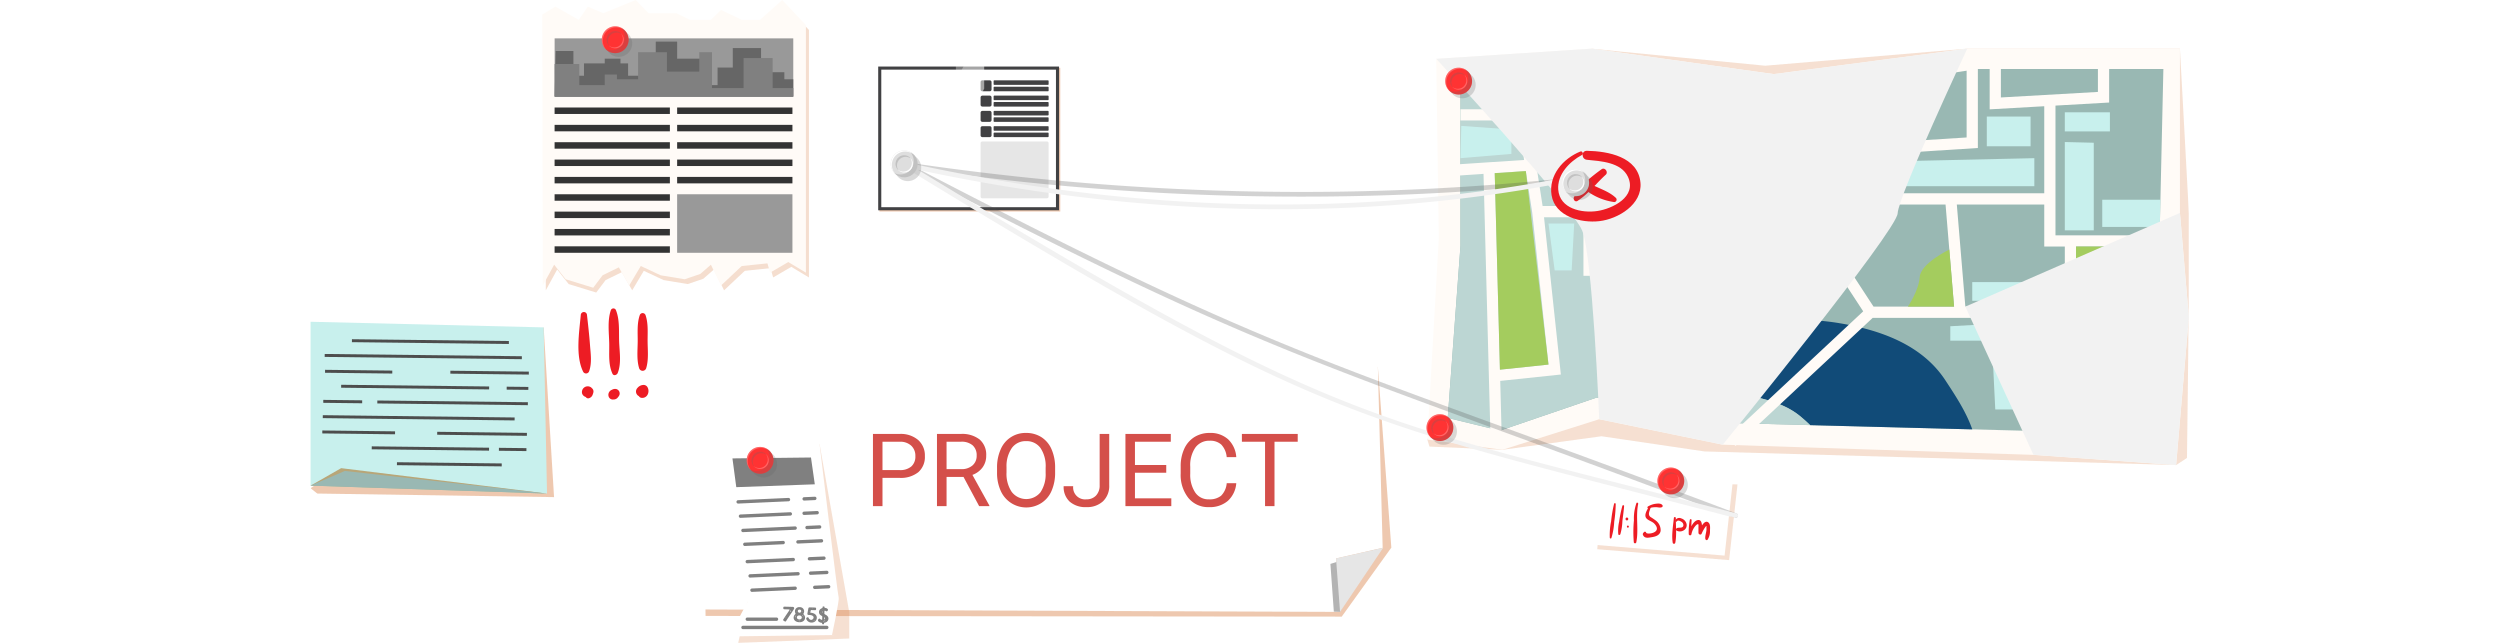 <svg xmlns="http://www.w3.org/2000/svg" xmlns:xlink="http://www.w3.org/1999/xlink" width="813" height="209.076" viewBox="0 0 813 209.076">
  <defs>
    <clipPath id="clip-path">
      <rect id="Rectángulo_12029" data-name="Rectángulo 12029" width="610.812" height="209.076" fill="none"/>
    </clipPath>
    <clipPath id="clip-path-3">
      <rect id="Rectángulo_11940" data-name="Rectángulo 11940" width="224.152" height="86.507" fill="none"/>
    </clipPath>
    <clipPath id="clip-path-5">
      <rect id="Rectángulo_11942" data-name="Rectángulo 11942" width="14.381" height="20.155" fill="none"/>
    </clipPath>
    <clipPath id="clip-path-7">
      <rect id="Rectángulo_11944" data-name="Rectángulo 11944" width="79.173" height="55.203" fill="none"/>
    </clipPath>
    <clipPath id="clip-path-9">
      <rect id="Rectángulo_11960" data-name="Rectángulo 11960" width="76.89" height="8.261" fill="none"/>
    </clipPath>
    <clipPath id="clip-path-11">
      <rect id="Rectángulo_11963" data-name="Rectángulo 11963" width="58.809" height="46.743" fill="none"/>
    </clipPath>
    <clipPath id="clip-path-13">
      <rect id="Rectángulo_11967" data-name="Rectángulo 11967" width="247.645" height="135.418" fill="none"/>
    </clipPath>
    <clipPath id="clip-path-14">
      <rect id="Rectángulo_11971" data-name="Rectángulo 11971" width="172.69" height="128.792" fill="none"/>
    </clipPath>
    <clipPath id="clip-path-15">
      <rect id="Rectángulo_11972" data-name="Rectángulo 11972" width="72.684" height="81.996" fill="none"/>
    </clipPath>
    <clipPath id="clip-path-16">
      <rect id="Rectángulo_11973" data-name="Rectángulo 11973" width="85.731" height="93.57" fill="none"/>
    </clipPath>
    <clipPath id="clip-path-17">
      <rect id="Rectángulo_11990" data-name="Rectángulo 11990" width="36.125" height="64.761" fill="none"/>
    </clipPath>
    <clipPath id="clip-path-18">
      <rect id="Rectángulo_11991" data-name="Rectángulo 11991" width="45.607" height="26.024" fill="none"/>
    </clipPath>
    <clipPath id="clip-path-19">
      <rect id="Rectángulo_11992" data-name="Rectángulo 11992" width="9.199" height="23.436" fill="none"/>
    </clipPath>
    <clipPath id="clip-path-20">
      <rect id="Rectángulo_11993" data-name="Rectángulo 11993" width="1.284" height="3.471" fill="none"/>
    </clipPath>
    <clipPath id="clip-path-21">
      <rect id="Rectángulo_11994" data-name="Rectángulo 11994" width="0.945" height="5.42" fill="none"/>
    </clipPath>
    <clipPath id="clip-path-22">
      <rect id="Rectángulo_11995" data-name="Rectángulo 11995" width="9.199" height="20.723" fill="none"/>
    </clipPath>
    <clipPath id="clip-path-23">
      <rect id="Rectángulo_11996" data-name="Rectángulo 11996" width="271.95" height="115.705" fill="none"/>
    </clipPath>
    <clipPath id="clip-path-24">
      <rect id="Rectángulo_11997" data-name="Rectángulo 11997" width="8.724" height="8.723" fill="none"/>
    </clipPath>
    <clipPath id="clip-path-25">
      <rect id="Rectángulo_11998" data-name="Rectángulo 11998" width="7.545" height="8.274" fill="none"/>
    </clipPath>
    <clipPath id="clip-path-26">
      <rect id="Rectángulo_11999" data-name="Rectángulo 11999" width="5.115" height="4.928" fill="none"/>
    </clipPath>
    <clipPath id="clip-path-27">
      <rect id="Rectángulo_12000" data-name="Rectángulo 12000" width="8.724" height="8.724" fill="none"/>
    </clipPath>
    <clipPath id="clip-path-28">
      <rect id="Rectángulo_12001" data-name="Rectángulo 12001" width="7.545" height="8.273" fill="none"/>
    </clipPath>
    <clipPath id="clip-path-30">
      <rect id="Rectángulo_12003" data-name="Rectángulo 12003" width="4.938" height="4.938" fill="none"/>
    </clipPath>
    <clipPath id="clip-path-31">
      <rect id="Rectángulo_12004" data-name="Rectángulo 12004" width="7.6" height="7.602" fill="none"/>
    </clipPath>
    <clipPath id="clip-path-32">
      <rect id="Rectángulo_12005" data-name="Rectángulo 12005" width="8.723" height="8.724" fill="none"/>
    </clipPath>
    <clipPath id="clip-path-33">
      <rect id="Rectángulo_12006" data-name="Rectángulo 12006" width="7.544" height="8.273" fill="none"/>
    </clipPath>
    <clipPath id="clip-path-34">
      <rect id="Rectángulo_12007" data-name="Rectángulo 12007" width="5.114" height="4.928" fill="none"/>
    </clipPath>
    <clipPath id="clip-path-36">
      <rect id="Rectángulo_12009" data-name="Rectángulo 12009" width="7.602" height="7.601" fill="none"/>
    </clipPath>
    <clipPath id="clip-path-37">
      <rect id="Rectángulo_12010" data-name="Rectángulo 12010" width="8.723" height="8.723" fill="none"/>
    </clipPath>
    <clipPath id="clip-path-38">
      <rect id="Rectángulo_12011" data-name="Rectángulo 12011" width="7.544" height="8.274" fill="none"/>
    </clipPath>
    <clipPath id="clip-path-41">
      <rect id="Rectángulo_12014" data-name="Rectángulo 12014" width="7.601" height="7.602" fill="none"/>
    </clipPath>
    <clipPath id="clip-path-46">
      <rect id="Rectángulo_12019" data-name="Rectángulo 12019" width="7.602" height="7.602" fill="none"/>
    </clipPath>
    <clipPath id="clip-path-50">
      <rect id="Rectángulo_12023" data-name="Rectángulo 12023" width="4.938" height="4.939" fill="none"/>
    </clipPath>
  </defs>
  <g id="Grupo_71739" data-name="Grupo 71739" transform="translate(-488 4909)">
    <g id="Grupo_71738" data-name="Grupo 71738" transform="translate(589 -4909)">
      <g id="Grupo_71737" data-name="Grupo 71737" clip-path="url(#clip-path)">
        <g id="Grupo_71588" data-name="Grupo 71588">
          <g id="Grupo_71587" data-name="Grupo 71587" clip-path="url(#clip-path)">
            <g id="Grupo_71586" data-name="Grupo 71586" transform="translate(127.312 114.024)" opacity="0.46" style="mix-blend-mode: multiply;isolation: isolate">
              <g id="Grupo_71585" data-name="Grupo 71585">
                <g id="Grupo_71584" data-name="Grupo 71584" clip-path="url(#clip-path-3)">
                  <path id="Trazado_159465" data-name="Trazado 159465" d="M103.186,92.416l1.136,86.279,206.88.227,16.136-22.45L322.951,97.7Z" transform="translate(-103.186 -92.416)" fill="#db8851"/>
                </g>
              </g>
            </g>
          </g>
        </g>
        <path id="Trazado_159466" data-name="Trazado 159466" d="M101.938,90.967v86.055l209.012.793-1.309-17.387,15.165-3.46-1.764-66.416Z" transform="translate(23.835 21.173)" fill="#fff"/>
        <g id="Grupo_71593" data-name="Grupo 71593">
          <g id="Grupo_71592" data-name="Grupo 71592" clip-path="url(#clip-path)">
            <g id="Grupo_71591" data-name="Grupo 71591" transform="translate(331.644 178.833)" style="mix-blend-mode: multiply;isolation: isolate">
              <g id="Grupo_71590" data-name="Grupo 71590">
                <g id="Grupo_71589" data-name="Grupo 71589" clip-path="url(#clip-path-5)">
                  <path id="Trazado_159467" data-name="Trazado 159467" d="M283.177,144.943,268.8,149.495l1.114,15.526,2.026.076Z" transform="translate(-268.796 -144.943)" fill="#b3b3b3"/>
                </g>
              </g>
            </g>
          </g>
        </g>
        <path id="Trazado_159468" data-name="Trazado 159468" d="M285.618,144.378l-15.338,3.466,1.308,17.386Z" transform="translate(63.196 33.758)" fill="#e6e6e6"/>
        <g id="Grupo_71598" data-name="Grupo 71598">
          <g id="Grupo_71597" data-name="Grupo 71597" clip-path="url(#clip-path)">
            <g id="Grupo_71596" data-name="Grupo 71596" transform="translate(0 106.464)" opacity="0.46" style="mix-blend-mode: multiply;isolation: isolate">
              <g id="Grupo_71595" data-name="Grupo 71595">
                <g id="Grupo_71594" data-name="Grupo 71594" clip-path="url(#clip-path-7)">
                  <path id="Trazado_159469" data-name="Trazado 159469" d="M75.8,86.288l3.376,55.2-77-1.16L0,138.593Z" transform="translate(0 -86.288)" fill="#db8851"/>
                </g>
              </g>
            </g>
          </g>
        </g>
        <path id="Trazado_159470" data-name="Trazado 159470" d="M0,138.1l76.89,2.575L75.8,86.635,0,84.808Z" transform="translate(0 19.829)" fill="#c8f0ed"/>
        <rect id="Rectángulo_11946" data-name="Rectángulo 11946" width="0.959" height="51.039" transform="translate(13.44 111.273) rotate(-89.339)" fill="#4d4d4d"/>
        <rect id="Rectángulo_11947" data-name="Rectángulo 11947" width="0.959" height="64.12" transform="translate(4.586 116.07) rotate(-89.34)" fill="#4d4d4d"/>
        <rect id="Rectángulo_11948" data-name="Rectángulo 11948" width="0.958" height="21.864" transform="translate(4.703 121.224) rotate(-89.34)" fill="#4d4d4d"/>
        <rect id="Rectángulo_11949" data-name="Rectángulo 11949" width="0.959" height="25.519" transform="translate(45.449 121.519) rotate(-89.341)" fill="#4d4d4d"/>
        <rect id="Rectángulo_11950" data-name="Rectángulo 11950" width="0.959" height="48.129" transform="translate(9.935 126.088) rotate(-89.34)" fill="#4d4d4d"/>
        <rect id="Rectángulo_11951" data-name="Rectángulo 11951" width="0.959" height="7.047" transform="translate(63.764 126.707) rotate(-89.338)" fill="#4d4d4d"/>
        <rect id="Rectángulo_11952" data-name="Rectángulo 11952" width="0.959" height="12.656" transform="translate(4.119 130.998) rotate(-89.341)" fill="#4d4d4d"/>
        <rect id="Rectángulo_11953" data-name="Rectángulo 11953" width="0.959" height="48.959" transform="translate(21.699 131.2) rotate(-89.339)" fill="#4d4d4d"/>
        <rect id="Rectángulo_11954" data-name="Rectángulo 11954" width="0.959" height="62.386" transform="matrix(0.012, -1, 1, 0.012, 3.963, 135.974)" fill="#4d4d4d"/>
        <rect id="Rectángulo_11955" data-name="Rectángulo 11955" width="0.959" height="23.659" transform="matrix(0.012, -1, 1, 0.012, 3.807, 140.95)" fill="#4d4d4d"/>
        <rect id="Rectángulo_11956" data-name="Rectángulo 11956" width="0.959" height="29.174" transform="matrix(0.012, -1, 1, 0.012, 41.17, 141.38)" fill="#4d4d4d"/>
        <rect id="Rectángulo_11957" data-name="Rectángulo 11957" width="0.959" height="38.152" transform="translate(19.883 146.112) rotate(-89.34)" fill="#4d4d4d"/>
        <rect id="Rectángulo_11958" data-name="Rectángulo 11958" width="0.959" height="8.95" transform="translate(61.237 146.589) rotate(-89.336)" fill="#4d4d4d"/>
        <rect id="Rectángulo_11959" data-name="Rectángulo 11959" width="0.959" height="34.079" transform="translate(28.08 151.275) rotate(-89.338)" fill="#4d4d4d"/>
        <g id="Grupo_71603" data-name="Grupo 71603">
          <g id="Grupo_71602" data-name="Grupo 71602" clip-path="url(#clip-path)">
            <g id="Grupo_71601" data-name="Grupo 71601" transform="translate(0 152.246)" style="mix-blend-mode: multiply;isolation: isolate">
              <g id="Grupo_71600" data-name="Grupo 71600">
                <g id="Grupo_71599" data-name="Grupo 71599" clip-path="url(#clip-path-9)">
                  <path id="Trazado_159471" data-name="Trazado 159471" d="M76.89,131.656,9.94,123.394,0,129.081Z" transform="translate(0 -123.395)" fill="#b8a678"/>
                </g>
              </g>
            </g>
          </g>
        </g>
        <path id="Trazado_159472" data-name="Trazado 159472" d="M0,128.91l76.89,2.575-65.752-7.356Z" transform="translate(0 29.023)" fill="#99b8b3"/>
        <g id="Grupo_71608" data-name="Grupo 71608">
          <g id="Grupo_71607" data-name="Grupo 71607" clip-path="url(#clip-path)">
            <g id="Grupo_71606" data-name="Grupo 71606" transform="translate(184.993 22.045)" opacity="0.46" style="mix-blend-mode: multiply;isolation: isolate">
              <g id="Grupo_71605" data-name="Grupo 71605">
                <g id="Grupo_71604" data-name="Grupo 71604" clip-path="url(#clip-path-11)">
                  <rect id="Rectángulo_11962" data-name="Rectángulo 11962" width="58.81" height="46.743" transform="translate(-0.001)" fill="#db8851"/>
                </g>
              </g>
            </g>
          </g>
        </g>
        <rect id="Rectángulo_11965" data-name="Rectángulo 11965" width="58.81" height="46.743" transform="translate(184.591 21.642)" fill="#414143"/>
        <rect id="Rectángulo_11966" data-name="Rectángulo 11966" width="56.799" height="44.733" transform="translate(185.597 22.647)" fill="#fff"/>
        <g id="Grupo_71736" data-name="Grupo 71736">
          <g id="Grupo_71735" data-name="Grupo 71735" clip-path="url(#clip-path)">
            <path id="Trazado_159473" data-name="Trazado 159473" d="M179.576,24.736h-2.395a.584.584,0,0,1-.584-.584V21.758a.584.584,0,0,1,.584-.584h2.395a.584.584,0,0,1,.584.584v2.395a.584.584,0,0,1-.584.584" transform="translate(41.291 4.951)" fill="#414143"/>
            <path id="Trazado_159474" data-name="Trazado 159474" d="M197.672,22.652h-17.4a.245.245,0,0,1-.246-.246V21.42a.245.245,0,0,1,.246-.246h17.4a.245.245,0,0,1,.246.246v.987a.245.245,0,0,1-.246.246" transform="translate(42.094 4.951)" fill="#414143"/>
            <path id="Trazado_159475" data-name="Trazado 159475" d="M197.672,24.341h-17.4a.245.245,0,0,1-.246-.246v-.987a.245.245,0,0,1,.246-.246h17.4a.245.245,0,0,1,.246.246V24.1a.245.245,0,0,1-.246.246" transform="translate(42.094 5.346)" fill="#414143"/>
            <path id="Trazado_159476" data-name="Trazado 159476" d="M179.576,28.764h-2.395a.584.584,0,0,1-.584-.584V25.785a.583.583,0,0,1,.584-.582h2.395a.583.583,0,0,1,.584.582V28.18a.584.584,0,0,1-.584.584" transform="translate(41.291 5.893)" fill="#414143"/>
            <path id="Trazado_159477" data-name="Trazado 159477" d="M197.672,26.68h-17.4a.245.245,0,0,1-.246-.246v-.987a.245.245,0,0,1,.246-.246h17.4a.245.245,0,0,1,.246.246v.987a.245.245,0,0,1-.246.246" transform="translate(42.094 5.893)" fill="#414143"/>
            <path id="Trazado_159478" data-name="Trazado 159478" d="M197.672,28.369h-17.4a.245.245,0,0,1-.246-.246v-.987a.245.245,0,0,1,.246-.246h17.4a.245.245,0,0,1,.246.246v.987a.245.245,0,0,1-.246.246" transform="translate(42.094 6.288)" fill="#414143"/>
            <path id="Trazado_159479" data-name="Trazado 159479" d="M179.576,32.791h-2.395a.584.584,0,0,1-.584-.584V29.813a.584.584,0,0,1,.584-.584h2.395a.584.584,0,0,1,.584.584v2.395a.584.584,0,0,1-.584.584" transform="translate(41.291 6.834)" fill="#414143"/>
            <path id="Trazado_159480" data-name="Trazado 159480" d="M197.672,30.708h-17.4a.245.245,0,0,1-.246-.246v-.987a.245.245,0,0,1,.246-.246h17.4a.245.245,0,0,1,.246.246v.987a.245.245,0,0,1-.246.246" transform="translate(42.094 6.834)" fill="#414143"/>
            <path id="Trazado_159481" data-name="Trazado 159481" d="M197.672,32.4h-17.4a.245.245,0,0,1-.246-.246v-.987a.245.245,0,0,1,.246-.246h17.4a.245.245,0,0,1,.246.246v.987a.245.245,0,0,1-.246.246" transform="translate(42.094 7.229)" fill="#414143"/>
            <path id="Trazado_159482" data-name="Trazado 159482" d="M179.576,36.819h-2.395a.584.584,0,0,1-.584-.584V33.841a.584.584,0,0,1,.584-.584h2.395a.584.584,0,0,1,.584.584v2.395a.584.584,0,0,1-.584.584" transform="translate(41.291 7.776)" fill="#414143"/>
            <path id="Trazado_159483" data-name="Trazado 159483" d="M197.672,34.736h-17.4a.245.245,0,0,1-.246-.246V33.5a.245.245,0,0,1,.246-.246h17.4a.245.245,0,0,1,.246.246v.987a.245.245,0,0,1-.246.246" transform="translate(42.094 7.776)" fill="#414143"/>
            <path id="Trazado_159484" data-name="Trazado 159484" d="M197.672,36.424h-17.4a.245.245,0,0,1-.246-.246v-.987a.245.245,0,0,1,.246-.246h17.4a.245.245,0,0,1,.246.246v.987a.245.245,0,0,1-.246.246" transform="translate(42.094 8.171)" fill="#414143"/>
            <path id="Trazado_159485" data-name="Trazado 159485" d="M177.168,37.286H198.15a.57.57,0,0,1,.57.57V55.207a.569.569,0,0,1-.57.57H177.168a.569.569,0,0,1-.57-.57V37.856a.57.57,0,0,1,.57-.57" transform="translate(41.291 8.718)" fill="#e6e6e6"/>
            <g id="Grupo_71611" data-name="Grupo 71611" transform="translate(363.167 15.818)" opacity="0.26" style="mix-blend-mode: multiply;isolation: isolate">
              <g id="Grupo_71610" data-name="Grupo 71610">
                <g id="Grupo_71609" data-name="Grupo 71609" clip-path="url(#clip-path-13)">
                  <path id="Trazado_159486" data-name="Trazado 159486" d="M347.767,12.82c2.158.3,56.454,5.553,56.454,5.553l65.712-5.553h69.159l2.9,53.422v29.6l-.606,50.087-3.535,2.312-153.372-4.429-33.493-4.938-32.206,4.4-23.736-1.041-.7-2.271Z" transform="translate(-294.345 -12.82)" fill="#db8851"/>
                </g>
              </g>
            </g>
            <path id="Trazado_159487" data-name="Trazado 159487" d="M297.244,16.133l50.523-3.313L406.987,21.1l62.947-8.283h69.158V66.242l2.9,33.958-4.141,48.039-46.383-3.314-101.046-3.313-40.169-8.283-31.473,9.94-24.433-3.313,3.726-65.432Z" transform="translate(68.822 2.998)" fill="#fffbf7"/>
            <path id="Trazado_159488" data-name="Trazado 159488" d="M303.862,21.5v54.25l-4.147,55.907,16.979,4.142,31.473-10.767,43.069,8.283,95.249,2.485,43.482,4.97,4.555-38.928L531.21,73.269l1.242-55.079H471.99l-67.5,10.353L346.511,18.191Z" transform="translate(70.078 4.253)" fill="#99b8b3"/>
            <path id="Trazado_159489" data-name="Trazado 159489" d="M421.425,100.782c-11.648-1.922-24.884-1.043-36.141-4.761-5.61-1.853-6.772-6.445-7-11.62,1.213-9.114,11.375-13.436,19.17-18.053,9.3-5.508,15.466-13.064,16.792-24.2.655-5.507-.089-10.745-.477-15.924l-7.149,1.1c-.312,6.127-.8,12.659-4.037,17.663-4.885,7.55-12.779,13.774-20.247,18.56-1.223.785-2.415,1.639-3.564,2.549a12.3,12.3,0,0,0-3.1-4.172c-4.795-4.428-11.987-7.1-16.259-11.89-2.8-3.141-4.174-7.685-6.862-11.088-2.993-3.787-6.856-6.058-10.3-9.37-3.97-3.812-4.577-7.47-4.188-11.2l-12.54.973c-1.405,3.845-2.241,7.736-2.021,9.668.874,7.674,8.737,12.273,14.764,15.386,11.053,5.71,14.837,14.512,13.835,26.774-1.205,14.755-7.885,26.818,6.445,37.67,3.842,2.908,8.431,3.884,12.676,5.98,4.311,2.128,7.927,5.018,12.427,6.842,8.464,3.43,17.947,3.409,25.228,9.445q1.643,1.362,3.165,2.85l52.716,1.374c-1.989-5.687-5.4-10.854-8.742-15.948-7.651-11.673-21.324-16.418-34.579-18.606" transform="translate(75.628 4.296)" fill="#114b78"/>
            <path id="Trazado_159490" data-name="Trazado 159490" d="M390.858,25.811l6.323-.97Z" transform="translate(91.388 5.808)" fill="#bcd6d3"/>
            <path id="Trazado_159491" data-name="Trazado 159491" d="M389.188,121.48c-4.5-1.824-8.116-4.713-12.427-6.84-4.247-2.1-8.834-3.073-12.676-5.982-14.331-10.85-7.652-22.914-6.445-37.67,1-12.262-2.782-21.064-13.835-26.773-6.027-3.114-13.89-7.713-14.764-15.387-.215-1.885.577-5.639,1.922-9.391l-.041-.267-27.059,2.1v54.25l-4.148,55.907,16.98,4.142,31.473-10.767,43.069,8.283,26.343.687q-1.519-1.484-3.165-2.85c-7.281-6.036-16.765-6.015-25.228-9.445" transform="translate(70.078 4.483)" fill="#bcd6d3"/>
            <path id="Trazado_159492" data-name="Trazado 159492" d="M338.23,18.19l-3.1.241.186-.015c-.389,3.732.217,7.389,4.189,11.2,3.449,3.312,7.312,5.582,10.3,9.37,2.69,3.4,4.061,7.947,6.864,11.087,4.271,4.788,11.465,7.462,16.258,11.892a12.3,12.3,0,0,1,3.1,4.17c1.151-.909,2.342-1.764,3.566-2.549,7.467-4.786,15.362-11.009,20.247-18.559,3.239-5.006,3.724-11.537,4.036-17.665l-7.679,1.178Z" transform="translate(78.359 4.253)" fill="#a4cc5e"/>
            <path id="Trazado_159493" data-name="Trazado 159493" d="M534.546,76.818V73.166H497.387V30.98l17.451-.994v-13.8h-3.652V26.536l-31.549,1.8V14.361H468.492V41.345l-23.228,1.471V18.737L435.4,17.173V68.041l-40.037,6.128-3.652,8.522h-44.18V63.641H330.6l-4.858-31.473H303.886V35.82H322.6l1.982,12.84L299.619,50.3l.239,3.643,11.525-.758,2.267,85.627,3.651-.1-.481-18.2,19.715-2.078L331.06,67.294H343.88V86.343h50.241l3.8-8.871,21.457-3.283,15.477,23.7-44.009,41.1,2.482,2.679,44.613-41.657h47.684l2.785,41.779,3.645-.244-1.389-20.837h28.244l.556,23.074,3.652-.088-.554-22.986h11.979v-3.652H522.478l-.97-40.237Zm-217.824,40.04-1.692-63.909,10.116-.665,2.07,13.424,5.3,49.487Zm183.7-40.04V96.357H468.074l-2.772-33.2h28.433V76.818ZM441.613,21.856v24.85l30.532-1.933V18.013h3.841V32.2l17.75-1.012V59.5H439.054V21.451Zm-2.559,49.321V63.152h22.584l2.772,33.2H438.216L423.345,73.58Zm79.771,45.878h-28.4l-1.136-17.046h14.782V76.818h13.784Z" transform="translate(70.055 3.358)" fill="#fffbf7"/>
            <path id="Trazado_159494" data-name="Trazado 159494" d="M434.479,65.772s-9.344,4.516-9.62,8.933-3.864,9.631-3.864,9.631h15.034Z" transform="translate(98.435 15.378)" fill="#a4cc5e"/>
            <path id="Trazado_159495" data-name="Trazado 159495" d="M481.911,64.982H468.127V88.173H453.345l1.136,17.046h28.4Z" transform="translate(105.999 15.194)" fill="#a4cc5e"/>
            <path id="Trazado_159496" data-name="Trazado 159496" d="M322.225,45.1l-10.115.665,1.69,63.909,15.793-1.663Z" transform="translate(72.976 10.544)" fill="#a4cc5e"/>
            <path id="Trazado_159497" data-name="Trazado 159497" d="M319.636,34.356v7.937l-16.559,1.381.27-10.491Z" transform="translate(70.864 7.759)" fill="#c8f0ed"/>
            <path id="Trazado_159498" data-name="Trazado 159498" d="M326.28,58.915h8.36l-.828,15.239h-5.521Z" transform="translate(76.289 13.775)" fill="#c8f0ed"/>
            <path id="Trazado_159499" data-name="Trazado 159499" d="M414.058,42.79V50.8h49.694v-9.11Z" transform="translate(96.813 9.747)" fill="#c8f0ed"/>
            <rect id="Rectángulo_11968" data-name="Rectángulo 11968" width="14.238" height="9.663" transform="translate(545.106 37.904)" fill="#c8f0ed"/>
            <rect id="Rectángulo_11969" data-name="Rectángulo 11969" width="14.664" height="6.212" transform="translate(570.473 36.523)" fill="#c8f0ed"/>
            <path id="Trazado_159500" data-name="Trazado 159500" d="M462.365,37.434V66.146h9.419V37.665Z" transform="translate(108.108 8.753)" fill="#c8f0ed"/>
            <path id="Trazado_159501" data-name="Trazado 159501" d="M472.237,52.65v8.834h18.719l.2-8.834Z" transform="translate(110.416 12.31)" fill="#c8f0ed"/>
            <path id="Trazado_159502" data-name="Trazado 159502" d="M432.183,86.2v4.693h13.528l1.1,22.363H455.1L451.864,85.1Z" transform="translate(101.051 19.897)" fill="#c8f0ed"/>
            <path id="Trazado_159503" data-name="Trazado 159503" d="M399.9,62.41l9.189-1.014V34.134l-7.455.621Z" transform="translate(93.502 7.981)" fill="#c8f0ed"/>
            <rect id="Rectángulo_11970" data-name="Rectángulo 11970" width="27.646" height="6.074" transform="translate(540.374 91.74)" fill="#c8f0ed"/>
            <g id="Grupo_71614" data-name="Grupo 71614" transform="translate(366.065 15.818)" style="mix-blend-mode: multiply;isolation: isolate">
              <g id="Grupo_71613" data-name="Grupo 71613">
                <g id="Grupo_71612" data-name="Grupo 71612" clip-path="url(#clip-path-14)">
                  <path id="Trazado_159504" data-name="Trazado 159504" d="M469.384,12.82s-22.363,47.762-22.639,53.56-56.873,75.232-56.873,75.232L349.7,133.33S347.511,79.8,344.121,71.9s-47.427-55.768-47.427-55.768l50.523-3.313L406.437,21.1Z" transform="translate(-296.694 -12.82)" fill="#f2f2f2"/>
                </g>
              </g>
            </g>
            <g id="Grupo_71617" data-name="Grupo 71617" transform="translate(538.128 69.239)" style="mix-blend-mode: multiply;isolation: isolate">
              <g id="Grupo_71616" data-name="Grupo 71616">
                <g id="Grupo_71615" data-name="Grupo 71615" clip-path="url(#clip-path-15)">
                  <path id="Trazado_159505" data-name="Trazado 159505" d="M505.935,56.118,436.151,86.593,458.311,134.8l46.382,3.314,4.142-48.039Z" transform="translate(-436.15 -56.118)" fill="#f2f2f2"/>
                </g>
              </g>
            </g>
            <g id="Grupo_71620" data-name="Grupo 71620" transform="translate(76.341 1.563)" opacity="0.28" style="mix-blend-mode: multiply;isolation: isolate">
              <g id="Grupo_71619" data-name="Grupo 71619">
                <g id="Grupo_71618" data-name="Grupo 71618" clip-path="url(#clip-path-16)">
                  <path id="Trazado_159506" data-name="Trazado 159506" d="M61.874,6l4.262-2.582,7.6,4.3,2.945-4.3,5.048,2.152,10.517-4.3,4.212,4.3H105.5l4.408,2.152h6.8L120,4.495l6.73,3.228h5.942l7.23-6.455,7.7,8.178V89.929l-5.725-3.444-5.92,3.444-.864-3.013-8.36.86L120,94.113l-3.3-6.766-3.45,3.012-5.075,1.722-7.82-1.292-6.457-3.013-3.771,6.337-3.366-5.906-5.286,2.582-3.049,4.048-8.961-2.756-3.737-4.734-3.7,6.766Z" transform="translate(-61.874 -1.267)" fill="#db8851"/>
                </g>
              </g>
            </g>
            <path id="Trazado_159507" data-name="Trazado 159507" d="M61.07,4.735l4.262-2.582,7.6,4.3,2.945-4.3L80.921,4.3,91.438,0,95.65,4.3H104.7L109.1,6.456h6.8l3.3-3.228,6.73,3.228h5.942L139.1,0l7.7,8.178V88.662l-5.725-3.444-5.92,3.444-.864-3.013-8.36.86-6.73,6.337-3.3-6.766-3.45,3.012-5.075,1.722-7.82-1.292-6.455-3.013-3.772,6.337L85.968,86.94l-5.286,2.582-3.049,4.048-8.961-2.756L64.935,86.08l-3.7,6.766Z" transform="translate(14.279 0)" fill="#fffbf7"/>
            <rect id="Rectángulo_11974" data-name="Rectángulo 11974" width="77.606" height="18.938" transform="translate(79.365 12.481)" fill="#999"/>
            <path id="Trazado_159508" data-name="Trazado 159508" d="M64.669,14.03h5.764v8.035h3.442V18.047h6.743v-1.53h5.118v1.53h2.486v4.017h8.991v-11.1h6.953v5.548H114.19v8.607h3.119V19.386h4.95V13.074h9.194v7.842h7.578v2.3h2.9v5.642H64.326Z" transform="translate(15.04 2.565)" fill="#666"/>
            <path id="Trazado_159509" data-name="Trazado 159509" d="M64.314,17.586h8.031v6.886h8.276V21.029h3.969v1.53h6.886v-8.8h9.373v6.313h10.521V13.76H115.5V25.429H125.78V15.673h9.447v9.756h6.706V28.2H64.328Z" transform="translate(15.038 3.217)" fill="gray"/>
            <rect id="Rectángulo_11975" data-name="Rectángulo 11975" width="37.492" height="2.104" transform="translate(79.353 34.959)" fill="#333"/>
            <rect id="Rectángulo_11976" data-name="Rectángulo 11976" width="37.492" height="2.104" transform="translate(79.353 40.602)" fill="#333"/>
            <rect id="Rectángulo_11977" data-name="Rectángulo 11977" width="37.492" height="2.104" transform="translate(79.353 46.245)" fill="#333"/>
            <rect id="Rectángulo_11978" data-name="Rectángulo 11978" width="37.492" height="2.104" transform="translate(79.353 51.888)" fill="#333"/>
            <rect id="Rectángulo_11979" data-name="Rectángulo 11979" width="37.492" height="2.104" transform="translate(79.353 57.53)" fill="#333"/>
            <rect id="Rectángulo_11980" data-name="Rectángulo 11980" width="37.492" height="2.104" transform="translate(79.353 63.174)" fill="#333"/>
            <rect id="Rectángulo_11981" data-name="Rectángulo 11981" width="37.492" height="2.104" transform="translate(79.353 68.816)" fill="#333"/>
            <rect id="Rectángulo_11982" data-name="Rectángulo 11982" width="37.492" height="2.104" transform="translate(79.353 74.459)" fill="#333"/>
            <rect id="Rectángulo_11983" data-name="Rectángulo 11983" width="37.492" height="2.104" transform="translate(79.353 80.103)" fill="#333"/>
            <rect id="Rectángulo_11984" data-name="Rectángulo 11984" width="37.492" height="2.104" transform="translate(119.206 34.959)" fill="#333"/>
            <rect id="Rectángulo_11985" data-name="Rectángulo 11985" width="37.492" height="2.104" transform="translate(119.206 40.602)" fill="#333"/>
            <rect id="Rectángulo_11986" data-name="Rectángulo 11986" width="37.492" height="2.104" transform="translate(119.206 46.245)" fill="#333"/>
            <rect id="Rectángulo_11987" data-name="Rectángulo 11987" width="37.492" height="2.104" transform="translate(119.206 51.888)" fill="#333"/>
            <rect id="Rectángulo_11988" data-name="Rectángulo 11988" width="37.492" height="2.104" transform="translate(119.206 57.53)" fill="#333"/>
            <rect id="Rectángulo_11989" data-name="Rectángulo 11989" width="37.492" height="19.033" transform="translate(119.206 63.174)" fill="#999"/>
            <g id="Grupo_71623" data-name="Grupo 71623" transform="translate(139.06 144.315)" opacity="0.26" style="mix-blend-mode: multiply;isolation: isolate">
              <g id="Grupo_71622" data-name="Grupo 71622">
                <g id="Grupo_71621" data-name="Grupo 71621" clip-path="url(#clip-path-17)">
                  <path id="Trazado_159510" data-name="Trazado 159510" d="M139.155,116.967l9.676,54.855v8.471l-36.124,1.434,2.95-13.192Z" transform="translate(-112.707 -116.967)" fill="#db8851"/>
                </g>
              </g>
            </g>
            <path id="Trazado_159511" data-name="Trazado 159511" d="M140.044,116.967l-31.142.149,7.643,51.419-5.9,11.085,33.462-.456s2.474-11.461,2.163-12.2-6.228-50-6.228-50" transform="translate(25.463 27.349)" fill="#fff"/>
            <path id="Trazado_159512" data-name="Trazado 159512" d="M111.193,120.878l1.246,9.355,25.535-.93-1.245-8.721Z" transform="translate(25.999 28.194)" fill="gray"/>
            <path id="Trazado_159513" data-name="Trazado 159513" d="M130.211,132.178a.549.549,0,0,1-.025-1.1l3.445-.157a.536.536,0,0,1,.572.524.548.548,0,0,1-.523.574l-3.445.155h-.025" transform="translate(30.317 30.611)" fill="gray"/>
            <path id="Trazado_159514" data-name="Trazado 159514" d="M112.811,133.079a.549.549,0,0,1-.025-1.1l16.349-.742a.549.549,0,1,1,.049,1.1l-16.349.742h-.025" transform="translate(26.249 30.685)" fill="gray"/>
            <path id="Trazado_159515" data-name="Trazado 159515" d="M130.2,135.979a.549.549,0,0,1-.025-1.1l4.221-.191a.538.538,0,0,1,.572.523.547.547,0,0,1-.523.574l-4.221.191H130.2" transform="translate(30.314 31.492)" fill="gray"/>
            <path id="Trazado_159516" data-name="Trazado 159516" d="M113.426,136.841a.549.549,0,0,1-.025-1.1l16.186-.734a.549.549,0,0,1,.049,1.1l-16.186.734h-.025" transform="translate(26.392 31.567)" fill="gray"/>
            <path id="Trazado_159517" data-name="Trazado 159517" d="M130.97,139.737a.549.549,0,0,1-.025-1.1l4.073-.185a.533.533,0,0,1,.574.523.55.55,0,0,1-.523.575l-4.074.184h-.025" transform="translate(30.494 32.372)" fill="gray"/>
            <path id="Trazado_159518" data-name="Trazado 159518" d="M114.079,140.614a.549.549,0,0,1-.025-1.1l16.956-.77a.543.543,0,0,1,.572.523.549.549,0,0,1-.523.575l-16.956.769h-.025" transform="translate(26.545 32.441)" fill="gray"/>
            <path id="Trazado_159519" data-name="Trazado 159519" d="M128.578,143.549a.549.549,0,0,1-.025-1.1l7.632-.347a.539.539,0,0,1,.574.524.55.55,0,0,1-.524.574l-7.632.345h-.025" transform="translate(29.935 33.225)" fill="gray"/>
            <path id="Trazado_159520" data-name="Trazado 159520" d="M114.572,144.226a.549.549,0,0,1-.025-1.1L127,142.562a.538.538,0,0,1,.574.523.549.549,0,0,1-.524.574l-12.457.565h-.025" transform="translate(26.66 33.333)" fill="gray"/>
            <path id="Trazado_159521" data-name="Trazado 159521" d="M131.607,147.982a.549.549,0,0,1-.025-1.1l4.691-.212a.549.549,0,1,1,.049,1.1l-4.691.212h-.025" transform="translate(30.643 34.294)" fill="gray"/>
            <path id="Trazado_159522" data-name="Trazado 159522" d="M115.217,148.813a.549.549,0,0,1-.025-1.1l14.933-.677a.541.541,0,0,1,.574.523.549.549,0,0,1-.523.574l-14.934.677h-.025" transform="translate(26.811 34.379)" fill="gray"/>
            <path id="Trazado_159523" data-name="Trazado 159523" d="M131.908,151.772a.549.549,0,0,1-.025-1.1l5.244-.238a.54.54,0,0,1,.574.523.55.55,0,0,1-.524.575l-5.244.237h-.025" transform="translate(30.714 35.174)" fill="gray"/>
            <path id="Trazado_159524" data-name="Trazado 159524" d="M115.966,152.584a.549.549,0,0,1-.025-1.1l15.561-.706a.539.539,0,0,1,.574.523.549.549,0,0,1-.523.574l-15.562.706h-.025" transform="translate(26.986 35.254)" fill="gray"/>
            <path id="Trazado_159525" data-name="Trazado 159525" d="M133,155.5a.549.549,0,0,1-.025-1.1l4.5-.2a.537.537,0,0,1,.574.523.549.549,0,0,1-.523.574l-4.5.2H133" transform="translate(30.97 36.054)" fill="gray"/>
            <path id="Trazado_159526" data-name="Trazado 159526" d="M116.455,156.335a.549.549,0,0,1-.025-1.1l14.024-.637a.539.539,0,0,1,.574.524.55.55,0,0,1-.523.574l-14.025.635h-.025" transform="translate(27.101 36.147)" fill="gray"/>
            <path id="Trazado_159527" data-name="Trazado 159527" d="M124.615,160.151a.29.29,0,0,1,.239-.25c.039-.011,2.924.073,2.924.073.027.009.053,0,.072.022a.408.408,0,0,1,.281.318l.01.093v.047a.578.578,0,0,1-.094.266c-.269.434-.545.855-.828,1.275-.58.874-1.171,1.727-1.725,2.614a.29.29,0,0,1-.175.126l-.065.011a1.13,1.13,0,0,1-.144-.043c-.149-.084-.285-.167-.421-.257a.276.276,0,0,1-.131-.255.2.2,0,0,1,.007-.065,1.42,1.42,0,0,1,.07-.136c.353-.55.7-1.081,1.07-1.624l.882-1.313a.38.38,0,0,0,.036-.084c.01-.1-.022-.146-.088-.168a.332.332,0,0,0-.085-.009l-1.555-.046a.3.3,0,0,1-.283-.239c-.006-.039,0-.357,0-.357m.458,3.963c-.057-.068-.064-.035-.044-.035.044.028.052.035.044.035m-.019-.026c-.026-.009.015-.04.015-.04-.015.044-.015.04-.015.04m.054-.04c-.01.086,0,.035,0,.027Zm.155-.39c.028-.026,0-.006,0-.027-.007.027,0,.027,0,.027m.094.167c.041-.051.047-.025.067-.025-.085-.041-.065-.015-.085-.009.011.033.019.033.019.033m0-3.587c.007-.02-.011-.026.009-.046-.021.038-.007.026-.009.046m.167,3.283c.015-.007,0-.021.015-.02-.106,0-.118-.011-.139.009s-.007.027-.015.039c.014.02.053,0,.033.033a.258.258,0,0,0,.058.022c.056-.078.056-.084.048-.084m-.063-3.22c-.015.046,0,.02-.021.012.007,0,.014-.006.021-.012m-.022,2.972c-.012.006-.014.053-.014.053.018,0,0-.014.02-.032,0-.007-.006-.014-.006-.021m.036.371c-.039.019-.02.012-.014.032.014-.026.014-.026.014-.032m.143-3.287c-.139,0-.133.016-.139.03.146-.022.146-.03.139-.03m-.046,2.913c-.007.007.006.014.019.021-.02.019-.033.012-.046-.007.025.033.038.06.046.041,0-.053-.012-.047-.019-.054m-.041.475c.006.02.019.026.032.021-.025-.028-.032-.021-.032-.021m.08-.738c.014.021.006.047.012.054s.014-.012.033-.006c.007-.033-.006-.033-.026-.027.015-.02-.012-.021-.012-.027Zm.059.042c-.007.006,0,.026.006.006s0-.006-.006-.006m.067-.044c-.059,0-.065,0-.067.017.073-.01.073-.017.067-.017m.218-2.73c.014.014,0,.007.007-.012-.021.012-.007.012-.007.012m.051,2.54c-.026.012-.019-.014,0,.007Zm.006.047c-.007.019-.009.058-.015.058.074-.043.086-.043.086-.023-.059-.021-.065-.028-.072-.035M126,160.428c.047,0,.073,0,.073-.023-.033.025-.046.011-.065.019s-.007,0-.007,0m.07,2.343c-.027.026,0,0,0-.006Zm.067.2c.012.039-.009.039-.015.059a.39.39,0,0,0,.015-.059m.044-.19c-.059.012-.039.026-.047.044.047-.017.053-.031.047-.044m-.012-2.254c-.021,0-.006-.014,0,.006Zm.014,2.228c-.033.006-.014,0-.018-.02.032.014.038.041.018.02m.211-.231c.062-.052.048-.032.048-.052-.041.032-.048.038-.048.052m.038-.626c-.032,0-.006,0-.014.006.02.006.021,0,.014-.006m.083.529c-.033.039-.014.039-.035.058.063-.116.057-.123.037-.123s-.012-.014-.032-.021a.442.442,0,0,1,.03.086m.173-1.774c.026-.012.012-.014-.006-.033,0,.032.006.033.006.033m.027-.046c0,.033.012.039.025.021Zm.227.56c-.079.017-.067.025-.065,0,.028-.072.009-.086,0-.093-.031.151-.037.164-.058.17.032.033.018.039.011.059-.026,0-.012,0-.014.02a.428.428,0,0,1,.042.147c.053.014.052.033.072.035a.765.765,0,0,1,.07.068c.063-.137.031-.131.057-.151.126-.016.139,0,.139-.022s-.012-.02,0-.039c-.073-.009-.085-.022-.091-.043-.09-.074-.1-.1-.1-.121-.016.073,0,.073.009.093s.033.021.014.021c-.007.032-.027.025-.026,0-.044-.06-.044-.074-.064-.088a.287.287,0,0,0,.009-.065m-.078-.708c.02-.012.033,0,.027-.019-.027.006-.027.019-.027.019m.042.806c0-.012.007-.019.026,0-.033.012-.046,0-.026,0m.062.127c-.011-.02,0-.012.015-.019a.029.029,0,0,1,.038.027c-.059.011-.053,0-.053-.009m.1.307c-.027.038-.021.012,0,.02.007-.02.007-.02,0-.02m.13-.609c.022-.072.011-.112,0-.085,0,.079,0,.085,0,.085m-.019.4c.009-.047,0-.035,0-.007Zm.1-.38c-.032-.015-.033.011-.027.019.033-.019.027-.019.027-.019m.286-.559c-.02,0-.02-.02-.038-.021.025.021.038.021.038.021" transform="translate(29.123 37.387)" fill="gray"/>
            <path id="Trazado_159528" data-name="Trazado 159528" d="M129.1,164.93a2.792,2.792,0,0,1-.481-.067,1.825,1.825,0,0,1-.695-.3,1.312,1.312,0,0,1-.6-1.033.238.238,0,0,0,0-.074l0-.118c.007-.039.023-.144.023-.144a1.42,1.42,0,0,1,.426-.8.786.786,0,0,0,.123-.134.19.19,0,0,0,.03-.1.141.141,0,0,0,0-.053.673.673,0,0,0-.056-.147,1.435,1.435,0,0,1-.121-.617,1.8,1.8,0,0,1,.027-.255,1.3,1.3,0,0,1,.552-.822,1.512,1.512,0,0,1,.8-.247.4.4,0,0,0,.085,0l.138,0a1.87,1.87,0,0,1,.453.085,1.33,1.33,0,0,1,.927,1.228c0,.047,0,.067,0,.114a1.3,1.3,0,0,1-.157.581l-.056.116a.752.752,0,0,0-.016.086.241.241,0,0,0,.042.141l.1.114a1.386,1.386,0,0,1,.384.882c0,.059,0,.225,0,.225a1.5,1.5,0,0,1-.154.535,1.426,1.426,0,0,1-.564.551,2.191,2.191,0,0,1-1.009.259.941.941,0,0,0-.118,0Zm-1.405-1.993a.257.257,0,0,0,.038.06c.043.107.062.114.088.115s.041.015.033.033c.067-.043.08-.043.093-.063s.015-.032-.011-.039c.048-.046.06-.052.081-.057-.115-.142-.121-.162-.121-.168-.044.183-.037.169-.037.155.019,0,.02-.011.039-.019-.184-.019-.2,0-.2-.019m.043-.111c-.015.032,0,.026,0,.047.09.054.09.028.11.035-.009-.131-.009-.144-.028-.144.012.026.006.053-.014.032-.047,0-.06,0-.06.025Zm.019.719a.037.037,0,0,1,.046-.011c0-.126-.023-.107-.03-.127-.015.093-.028.1-.01.125-.006.007-.006.007-.006.014m.083-.6c-.019,0-.026.006-.026.026s.011.033.019.014c.007-.046.007-.039.007-.039m.011.548c.026,0,.006-.02.014-.025-.02.019-.014.025-.014.025m.189.085c-.146,0-.118,0-.147.022.153-.016.153-.022.147-.022m-.075.315c-.083-.1-.09-.075-.084-.069.064.042.072.056.09.056-.012,0-.012.006-.006.014m.028-.527c.041-.038.027-.032.033-.012-.02.012-.014.033-.035.038.125.01.12-.01.12-.016-.111-.056-.1-.076-.123-.069-.062.064-.042.064-.042.084.035-.025.047-.025.047-.025m-.056.518c.02.021.006.027,0,.007Zm0-.777c.012.007.026,0,.006,0s-.006-.009-.006,0m.028.608c-.02,0,.006.014.012.032.014-.019.014-.032,0-.046a.016.016,0,0,1-.014.014m.049-.1c-.02-.007-.006.014,0-.006Zm.022.133c-.038-.035-.046,0-.039.019.047-.026.039-.019.039-.019m.122-.992c-.02-.014-.019-.06-.038-.054s-.006,0-.014.02c.019.027.025.033.052.035m-.072,1.078c-.041,0-.027.012-.007.006Zm.035-.756c.019.059.052.053.052.047-.012-.047-.038-.041-.044-.047Zm.022-.278c-.007.014.006.021,0,0h0m.2-1.384c.039.007.033-.006.021-.019-.093-.01-.1,0-.1-.017-.089.07-.068.078-.074.058a.348.348,0,0,1,.131.03.071.071,0,0,1,.027-.052m-.1,2.595c.11.036.1.022.111,0-.026.011-.046-.009-.065-.01s-.012-.026-.033,0a.022.022,0,0,0-.012.006m.051-2.188c-.014-.026-.026-.041-.02-.021s.012.021.02.021m.039-.255c.014,0,.033.006.033-.014-.038-.033-.044-.021-.026-.012,0,.026-.007.026-.007.026m.027-.217c.007-.02-.006-.02-.026-.041.014.007.019.033.026.041m-.012-.508c.039.015.033.035.052.035a.048.048,0,0,0-.038-.047c-.014.006-.014.012-.014.012m.321,3.431c.009-.079.023-.091,0-.093-.115.116-.147.107-.13.128-.039.058-.032.012-.052.032.173-.081.179-.074.179-.068m.593-.233a.857.857,0,0,0,.392-.114.615.615,0,0,0,.274-.764.669.669,0,0,0-.333-.338,1.012,1.012,0,0,0-.485-.094.807.807,0,0,0-.392.1.608.608,0,0,0-.341.6.561.561,0,0,0,.257.443.963.963,0,0,0,.51.167c.046,0,.073,0,.118,0m-.867-2.083c.007-.026.015-.065-.012-.047a.079.079,0,0,0,.012.047m.042-.295c.026.007.011.02.012,0Zm0,2.526c.033-.02.027-.033.047-.04-.033-.007-.021.014-.039.006-.014.026-.014.026-.007.033m.236-3.587c.026.007.014-.02.033-.012-.033.018-.033.012-.033.012m.322.267a.463.463,0,0,0-.312.313.525.525,0,0,0,.074.418.542.542,0,0,0,.513.246.53.53,0,0,0,.508-.46.422.422,0,0,0-.178-.439.616.616,0,0,0-.36-.117.6.6,0,0,0-.246.039m-.207,3.476c-.039-.021-.02.019-.041.019.079.009.047-.014.041-.019m.178.236c.026,0,.039-.012.048-.046.11-.181.116-.16.1-.181-.028.059-.035.079-.016.086-.138.009-.146.015-.147.035a.1.1,0,0,0,0,.079c.006.007.033.009.012.027m.547.028c.033.007.02,0,0,0-.153-.169-.139-.181-.159-.189,0-.02-.02,0,0,0-.037-.086-.037-.074-.057-.094-.007.006-.02.012,0,.032-.048.079-.068.078-.048.1a.226.226,0,0,1-.01.1c-.006-.014-.02.012,0,.019.023.08.03.094.056.095.053.021.039.007.047-.012.027-.052.035-.072.054-.051a.2.2,0,0,1,.039.027.243.243,0,0,1-.02-.053c-.064-.042-.049-.062-.057-.068.1.056.117.063.116.083.02.027.039.014.039.014m-.241-.079c.059-.044.047-.038.041-.058-.062.051-.054.058-.041.058m.065,0c-.02,0-.027.02-.026,0s.012,0,.026,0m.033-.046c.014.015.006.027-.014.033.007-.014,0-.026.021-.033Zm.068.2c.006,0,.026,0,.007-.019-.007.006-.014.012-.007.019m.084-2.431c.032.028.012.035.012.014s.028-.025.009-.019a.027.027,0,0,0-.021,0m.13-.153c-.083-.056-.1-.057-.1-.037-.021.012,0,.014,0-.007.091.036.1.049.1.044m-.048.1c-.027.012-.014.012-.007.033a.043.043,0,0,0,0-.053c.032.014.012.027.017.047.009-.02.015-.026.033-.012-.058-.028-.044-.021-.044-.015m0-.1c.039-.019.026-.033.046-.032-.027.046-.041.038-.046.032m.1,2.285c-.04.011-.026.017-.012,0s.012,0,.012,0m.248-1.912c.018.06,0,.053.02.047Zm.068-.262c.015-.072.014-.053.035-.058.039,0,.033-.026.053,0,.006-.026-.026-.035-.026-.015-.02,0-.02.007-.04,0-.059.011-.067.011-.067.032.044.053.044.053.044.047m.037-.151c-.046-.021-.027,0-.046,0,.039,0,.046,0,.046,0m.221.58a1.271,1.271,0,0,1-.11.142.087.087,0,0,0-.028.038c-.065.026-.058.012-.053.039s0,.039-.014.019c.063.062.084.056.064.035a.628.628,0,0,0,.088-.069c.185-.212.217-.2.211-.225s0-.041-.032-.035c-.065.025-.079.031-.1.03-.015.026-.021.02-.027.026m-.178-.017c-.02-.009-.014.012-.033.011.027-.019.033-.019.033-.011m.012-.191c-.012-.007-.007.006-.007.026.014-.02.006-.02.007-.026m.062-1.014c-.049.157-.037.158-.023.144a.065.065,0,0,0,.01-.093c.117.023.131.037.137.019-.025-.054-.037-.068-.057-.074Zm-.035-.139c-.007.02.02.007.012.027-.006-.033-.012-.035-.012-.027m.134.36c-.078-.042-.1-.036-.1-.057.064.075.078.081.072.062.015-.052.021-.038.041-.025a.023.023,0,0,0-.007.02m-.033,1.594c.007.159.009.146-.011.146.111.042.117.03.1.022-.025-.053,0-.041,0-.059-.057-.1-.07-.089-.09-.089,0-.02.007-.02.007-.02m.058-1.99c0,.047.012.033.032.028-.048.072-.069.084-.069.1.06-.051.074-.044.094-.064-.044-.067-.057-.068-.057-.068m.007,1.762c.012.02.007-.007.027,0-.054.019-.027,0-.027,0m-.02.032c.011.026.019.014.019-.006s-.012.006-.019.006m0,.416c-.025-.041,0-.047,0-.053.02.033.033.035.012.053H130.3m.007.653c.02.007,0,.014,0,.032,0-.039,0-.032,0-.032m.127-1.183c.016-.091-.031-.1-.01-.118-.028.111-.016.125,0,.118Zm.079.667c.106-.036.094-.049.08-.042-.073-.022-.084-.03-.1-.051-.053,0-.047,0-.067.025.02.027.026.047.044.054s.02.014.04.014Zm-.019-.468c.1.022.091.015.091,0,.03-.1.022-.106.03-.125,0-.079.016-.085.01-.1-.069.116-.076.142-.1.134,0,.027-.021.026,0,.047-.02,0-.041,0-.02.012a.16.16,0,0,0-.015.039m.014-.02c.046-.019.059-.019.085-.01-.085.016-.085.01-.085.01m.2.507c0-.026,0-.046-.019-.053,0,.053.019.053.019.053" transform="translate(29.769 37.412)" fill="gray"/>
            <path id="Trazado_159529" data-name="Trazado 159529" d="M133.6,160.141c0,.026.262.054.254.3l-.007.276a.291.291,0,0,1-.3.283l-1.252-.037a.2.2,0,0,0-.2.153c-.007.018-.138.681-.138.681.157.025.295.042.433.065a2.741,2.741,0,0,1,.6.157,1.809,1.809,0,0,1,.711.463,1.371,1.371,0,0,1,.378.881c0,.079,0,.178,0,.178a1.051,1.051,0,0,1-.025.211,1.518,1.518,0,0,1-.635.97,1.723,1.723,0,0,1-.985.307.683.683,0,0,0-.112,0l-.257-.021a1.636,1.636,0,0,1-.593-.2,1.7,1.7,0,0,1-.767-.827.688.688,0,0,1-.068-.173.774.774,0,0,1,0-.093l.015-.059a.5.5,0,0,1,.28-.308.373.373,0,0,1,.186-.047c.019,0,.032.007.052.007a.318.318,0,0,1,.239.186,1.081,1.081,0,0,0,.086.186.985.985,0,0,0,.449.4.794.794,0,0,0,.295.068.534.534,0,0,0,.2-.027.891.891,0,0,0,.537-.485.674.674,0,0,0,.059-.255,1.28,1.28,0,0,0-.009-.138.556.556,0,0,0-.234-.357,1.18,1.18,0,0,0-.343-.189,2.552,2.552,0,0,0-.7-.126l-.144,0a.979.979,0,0,1-.146-.011,1.322,1.322,0,0,1-.236-.053.3.3,0,0,1-.2-.231.887.887,0,0,1-.01-.1.46.46,0,0,1,.016-.091,1.66,1.66,0,0,1,.047-.255l.236-1.313c.028-.078.038-.151.067-.222a.27.27,0,0,1,.19-.179.234.234,0,0,1,.1-.016l.086-.011Zm-2.183,2.026c.039,0,.046.009.065.009,0-.012-.012-.027-.033-.007-.032-.007-.032,0-.032,0m.062-.076c.02,0,0-.02-.02-.021.012.021.012.021.02.021m.037-.586c0,.08.017.086.037.088s.02-.026.039-.006c.009-.065,0-.06,0-.079s.02-.033,0-.053c.11.063.136.064.111.043l-.191.007m.1-.149c.046,0,.027,0,.021-.011s-.021.011-.021.011m.13.077c0-.053-.017-.059,0-.079-.073.025-.047.026-.067.044.058.035.065.028.064.035m.306-1c0-.012-.012-.026-.032-.033s-.058-.035-.072-.042c.149.09.157.077.176.084-.026-.021-.038-.035-.038-.047a.047.047,0,0,0-.035.038m.017,4.134a.374.374,0,0,0,.078.028c-.064-.048-.064-.021-.084-.042a.024.024,0,0,1,.006.014m.064-2.207c-.026.026,0,.007,0,.027.014-.02.007-.026,0-.027m.148-1.874c-.012-.027-.025-.033-.031-.054.025.054.031.054.031.054m.016,3.957c-.035.032-.007.032-.028.052.028-.038.028-.052.028-.052m.065,0a.036.036,0,0,0-.041.026c.021,0,.021-.014.041-.018Zm.072-3.994c.006-.006.007-.032.027-.032-.026-.014-.026.012-.027.032h0m-.015,1.873c.032.026.039,0,.039-.018-.027.038-.021.018-.039.018m.079,2.231c0,.019-.007.032.012.027.015-.027-.006-.021-.012-.027m.039-4.048c-.02,0-.014.02-.032,0,.019.007,0,.026.017.026.022-.026.022-.026.015-.026m-.019,4.028c.014-.032.033-.025.041-.046-.041.039-.041.046-.041.046m.017.073c-.014.033-.028.053,0,.047.007-.033.007-.039,0-.047m.031.048c-.039.025-.039.025-.021.044.02-.012,0-.019.021-.038Zm-.006-4.056c.021,0,.012.02.033.015,0,.032.032.02.051.039.069-.069.042-.09.042-.07.014-.014.007-.026.027-.033-.07-.028-.1-.048-.091-.021-.062.064-.062.07-.062.07m.011,3.89a.189.189,0,0,0,.093,0c-.085-.022-.091-.022-.093,0m.012-3.975c-.007-.02-.007,0,0,.006Zm.125,1.8c-.007.018-.021.012-.021.032.021-.026.021-.032.021-.032m.091,2.3c.038.014.032,0,.012-.006s-.014.012-.012.006m.059-.466c.032.007.033,0,.014,0Zm.089-3.505c0-.033-.025-.033-.006-.014a.027.027,0,0,0,.006.014m.444,3.553c-.032-.007-.012-.014-.014.006-.033.012-.046-.015-.052-.009-.049.072-.069.084-.089.09-.02-.02-.021.006-.04.012.025.027.012.02,0,.039-.1.116-.11.136-.11.155-.048.031-.048.064-.068.044.006.039.012.039.033.021.046.014.032.007.053,0s.065-.017.047-.038c.026-.014.026-.026.02-.046.206-.271.213-.27.213-.278m-.428-3.626c.026.014.014,0,.033,0-.006-.014-.033,0-.033,0m.078,3.662c0-.039-.02-.027-.026-.047.031.06.032.054.026.047m.073,0c-.028.026-.041.018-.041.039.053-.032.047-.039.041-.039m-.062-.147.011.047c0-.047-.011-.047-.011-.047m.089-3.458c.019.006.012-.012.032-.012a.11.11,0,0,1-.032.012m.028,3.278c-.007.006-.014-.014-.033-.015.026.021.033.015.033.015m.084-.835c-.011-.086.028-.058.028-.079-.028.053-.028.065-.028.079m0,.072c-.039,0-.02.007-.027.026.027,0,.027-.026.027-.026m.052-.209c-.039,0-.046.012-.065.019.059-.012.065-.012.065-.019m.012,1.4c-.026.006-.027.02-.047.019.026-.012.027-.038.033-.019.014-.006.014,0,.014,0m.083-.339c0-.053.007-.053-.012-.035,0,.027,0,.035.012.035m.163-.6c-.015.02,0,.006.006.026,0,.08,0,.093-.023.112a.058.058,0,0,0,.047-.039c0,.021.02.007.02.028a.594.594,0,0,0-.049-.127" transform="translate(30.545 37.431)" fill="gray"/>
            <path id="Trazado_159530" data-name="Trazado 159530" d="M137.13,163.9a.577.577,0,0,1-.025.158,1.2,1.2,0,0,1-.469.751,1.884,1.884,0,0,1-.676.316l-.173.035a.091.091,0,0,0-.068.09l-.006.172a.2.2,0,0,1-.19.212c-.02,0-.244,0-.244,0a.223.223,0,0,1-.2-.236.945.945,0,0,0,0-.132.069.069,0,0,0-.064-.081.883.883,0,0,0-.176-.032,1.968,1.968,0,0,1-.595-.195,1.284,1.284,0,0,1-.4-.3.357.357,0,0,1-.1-.2l-.012-.059,0-.058a.7.7,0,0,1,.21-.41.552.552,0,0,1,.207-.126.569.569,0,0,1,.086-.011.2.2,0,0,1,.151.07,1.041,1.041,0,0,0,.413.275.547.547,0,0,0,.208.047.093.093,0,0,0,.1-.083c.007-.006.007-.027.009-.046l.021-.733c0-.053,0-.1-.007-.158a.291.291,0,0,0-.138-.242l-.085-.048a2.63,2.63,0,0,1-.355-.221,1.143,1.143,0,0,1-.412-.553,1.385,1.385,0,0,1-.065-.464,1.05,1.05,0,0,1,.011-.152,1.222,1.222,0,0,1,.384-.733,1.781,1.781,0,0,1,.576-.341.765.765,0,0,0,.088-.036.155.155,0,0,0,.089-.143,1.514,1.514,0,0,0,.012-.184.205.205,0,0,1,.165-.2c.033,0,.283,0,.283,0s.17.057.185.21l0,.118a.106.106,0,0,0,.07.107.406.406,0,0,0,.079.015,2.7,2.7,0,0,1,.321.069,1.288,1.288,0,0,1,.532.292.319.319,0,0,1,.11.26.52.52,0,0,1-.3.479.348.348,0,0,1-.165.036.334.334,0,0,1-.2-.079.7.7,0,0,0-.326-.128.131.131,0,0,0-.141.075.2.2,0,0,0-.009.073l-.02.651a.655.655,0,0,0,0,.106.282.282,0,0,0,.086.2.742.742,0,0,0,.168.123c.1.057.209.112.306.174a1.645,1.645,0,0,1,.457.37,1.165,1.165,0,0,1,.3.695c0,.065,0,.2,0,.2m-2.59.424c-.033.014-.02-.006-.021.014.007,0,.014-.006.021-.014m.083-2.331c.02-.026.027-.052.007-.059.006-.02-.02-.021-.018-.027-.02-.014-.039,0-.046-.021-.017.132-.018.144-.025.152.074-.037.074-.044.081-.044m-.044.117c0-.02-.012-.014,0-.033,0,.039,0,.039,0,.033m.028-.943c.025.027.032.041.051.035-.1-.009-.1-.016-.1,0,.054-.018.059-.025.054-.038m.1,3.307c-.032-.053-.044-.088-.076-.088-.016.059,0,.053,0,.073a.145.145,0,0,1,.073.015m-.094.234c.025.041.033.021.052.042-.017-.06-.031-.074-.037-.054l-.015.012m.195-3.456a.216.216,0,0,0-.085-.028c-.046-.035-.039-.007-.059-.009.018.041.044.028.044.048.012.039.032.027.032.046.08-.057.074-.057.068-.057m-.089.756c.021-.02.033-.012.026.007.007-.039,0-.047,0-.027-.006-.039.007-.046,0-.065-.014,0-.033.038-.033.038,0,.054,0,.047.011.047m-.038-.463c.051.041.058.021.078.042-.018-.06-.032-.073-.038-.054s-.021.02-.039.012m.109,3.03c.063.041.076.035.09.022a.14.14,0,0,0-.072-.022c.02.007.014.026.033.027a.07.07,0,0,1-.052-.027m.046-2.26c.027.014.059.007.041-.014-.047.012-.048.019-.041.014m.13-.195c-.058,0-.032.006-.033.026-.027.1-.041.1-.022.125.028-.079.03-.111.022-.132,0,.007.028-.025.033-.019m-.028.349a.081.081,0,0,0,.031.033c-.025-.033-.031-.033-.031-.033m.009-1.629c0,.02.006.021,0,.039.009-.053,0-.053,0-.039m.146,3.782a.037.037,0,0,0-.041.027c.053-.026.047-.032.041-.027m.046-3.6c-.019-.027-.012-.015.007-.014-.006,0-.007.006-.007.014m-.064,3.775c-.035.039-.009.039,0,.059.006-.006.026-.012.007-.033s-.014-.026-.006-.026m.118-3.129v-.052l.006-.2a.276.276,0,0,0-.141.294.326.326,0,0,0,.112.221,1.726,1.726,0,0,0,.021-.258m.021-.955c-.138.016-.127.036-.094.051a.071.071,0,0,0,.052.041c.028-.072.028-.085.042-.091m-.127,1.414c.027-.018.041-.038.021-.032s-.021.032-.021.032m.067-1.37c-.006-.014-.014-.006.006,0Zm.017.073c-.035.039-.014.033-.015.053a.13.13,0,0,0,.021-.053Zm.152,4.06c.026-.006.047-.025.039-.006-.185.015-.165.022-.172,0,.039.014.052.021.046,0,.027-.006.027-.026.035-.033-.007.027.02.028.026.035.026,0,.026,0,.026,0m.043-.6c.021.007.006.027.026.035.047,0,.053,0,.059-.019a.332.332,0,0,1-.072-.022c-.02.006-.02.006-.014.006m0-3.415c.018.02.032.028.039.028a.307.307,0,0,1-.039-.028m.184.257a.051.051,0,0,1-.073-.01c0,.041.026.035.006.053.067-.037.067-.043.067-.043m-.079-.452c.012.014.021-.025,0,.006Zm0,.085c0,.041.026.009.027-.012a.107.107,0,0,0-.027.012m.262,3.68c-.049.091-.049.1-.057.111,0,.026-.033.012-.033.031s-.014.02-.021.039c-.047,0-.026-.033-.046-.033-.075.083-.049.084-.048.064-.014.026-.027.046-.021.046,0,.026,0,.014.018.033a.712.712,0,0,0,.112.03c.021-.052.007-.039.027-.039.184-.212.178-.218.2-.218s-.021-.006-.027-.007c.033-.011.047-.017.054-.037a.048.048,0,0,0,.035-.065c-.072-.016-.1-.01-.1,0-.086.036-.094.043-.094.049m-.234-3.719c.02.007.007-.012.027-.012-.027.02-.027.012-.027.012m.118.036c-.062.091-.056.065-.075.058.06-.038.056-.052.075-.058m-.047,3.6c-.006-.02-.026-.007-.032-.027.03.114.043.1.063.1-.011-.06-.011-.08-.031-.06.007-.007.007-.007,0-.007m.059-3.565c.039,0,.033-.018.053-.012.006-.014-.02-.027-.027-.007-.039.018-.026.02-.026.02m.063,2.355c.018.014.012-.02-.014-.026.007,0,.007.02.014.026m.083.537-.011.369a.25.25,0,0,0,.121-.063.274.274,0,0,0,.117-.155.373.373,0,0,0-.006-.269.554.554,0,0,0-.2-.25,3.462,3.462,0,0,0-.023.369m.039.9c.046.014.053.021.052.041.051.06.058.042.065.028-.064-.062-.085-.056-.084-.075-.027.012-.014,0-.033.006m.247.158c.078.043.091.01.111.03a.046.046,0,0,0-.039-.048c-.014.014-.026.007-.032-.012-.033.032-.039.031-.039.031m.036-1.937c-.007.02.02.02,0,.039,0-.046,0-.039,0-.039m.175,1.693c.026.021.025.027.046.007.033,0,.027-.019.047-.019-.031-.039-.052-.047-.044-.067-.074.078-.048.078-.048.078m-.086-1.552c.006.021-.007.033.012.033s-.012-.033-.012-.033m.111,1.613c-.026,0-.014-.007-.007.014,0-.007.007-.007.007-.014m.012-3.573c-.014.032-.02.02,0,.02s0-.014,0-.02m.007,3.581c-.027.006-.015.026-.035.032a.2.2,0,0,0,.065,0c-.031-.027-.031-.033-.031-.033m.093-.67c0,.033.025.041.031.033-.046-.027-.038-.033-.031-.033m.01.56c-.021,0-.015.02-.035.026.033,0,.041-.019.035-.026m.131-1.1c.027-.031,0-.032,0-.039-.014.033-.035.039-.015.059.027-.018.006,0,.014-.02m.067.392c.021.014.035.014.053.027-.052-.035-.058-.035-.053-.027m.13-.32c.041-.026.027-.053.047-.058-.041.052-.047.052-.047.058" transform="translate(31.269 37.374)" fill="gray"/>
            <path id="Trazado_159531" data-name="Trazado 159531" d="M141.32,166.033H114.079a.55.55,0,0,1,0-1.1H141.32a.55.55,0,0,1,0,1.1" transform="translate(26.545 38.564)" fill="gray"/>
            <path id="Trazado_159532" data-name="Trazado 159532" d="M124.705,163.857h-9.488a.55.55,0,0,1,0-1.1h9.488a.55.55,0,0,1,0,1.1" transform="translate(26.811 38.055)" fill="gray"/>
            <g id="Grupo_71626" data-name="Grupo 71626" transform="translate(418.422 156.128)" opacity="0.26" style="mix-blend-mode: multiply;isolation: isolate">
              <g id="Grupo_71625" data-name="Grupo 71625">
                <g id="Grupo_71624" data-name="Grupo 71624" clip-path="url(#clip-path-18)">
                  <path id="Trazado_159533" data-name="Trazado 159533" d="M341.222,126.541l-2.094,22.475,42.892,3.55,2.716-24.611Z" transform="translate(-339.129 -126.541)" fill="#db8851"/>
                </g>
              </g>
            </g>
            <path id="Trazado_159534" data-name="Trazado 159534" d="M340.028,125.346l-2.094,22.475,42.892,3.55,2.716-24.611Z" transform="translate(79.014 29.308)" fill="#fff"/>
            <path id="Trazado_159535" data-name="Trazado 159535" d="M343.847,132.816a40.236,40.236,0,0,0-.966,5.705,22.049,22.049,0,0,0-.438,5.315.276.276,0,0,0,.542.076,22.035,22.035,0,0,0,.9-5.25,40.493,40.493,0,0,0,.487-5.773.267.267,0,0,0-.524-.074" transform="translate(80.056 31.008)" fill="#ed1c24"/>
            <path id="Trazado_159536" data-name="Trazado 159536" d="M346.018,133.371a38.982,38.982,0,0,0-1.046,5.136,12.715,12.715,0,0,0-.276,4.078c.07.391.552.289.666,0a17.5,17.5,0,0,0,.665-4.283c.195-1.616.436-3.226.558-4.851.027-.348-.475-.395-.566-.08" transform="translate(80.575 31.135)" fill="#ed1c24"/>
            <path id="Trazado_159537" data-name="Trazado 159537" d="M346.713,137.2a.411.411,0,0,0,.613.03.485.485,0,0,0-.295-.832.479.479,0,0,0-.318.8" transform="translate(81.039 31.893)" fill="#ed1c24"/>
            <path id="Trazado_159538" data-name="Trazado 159538" d="M347.517,139.067l.02-.043a.349.349,0,0,0-.114-.45.266.266,0,0,0-.3-.015.356.356,0,0,0-.134.465l.019.043a.288.288,0,0,0,.506,0" transform="translate(81.123 32.388)" fill="#ed1c24"/>
            <path id="Trazado_159539" data-name="Trazado 159539" d="M349.649,132.65a15.08,15.08,0,0,0-.811,5.614,39.543,39.543,0,0,0-.038,7.139.414.414,0,0,0,.8,0c.834-4.079-.228-8.421.623-12.5.072-.342-.419-.61-.575-.253" transform="translate(81.516 30.976)" fill="#ed1c24"/>
            <path id="Trazado_159540" data-name="Trazado 159540" d="M353.092,133.576c-.523,1.067-1.735,2.79-.721,3.859.69.728,1.819.915,2.549,1.7,2.8,3.02-2.585,3.64-2.689,2.895a.41.41,0,0,0-.693-.191l-.232.259a.649.649,0,0,0-.091.735c.569,1.161,1.738.834,2.823.669,1.2-.183,2.63-.58,2.893-2.016a3.934,3.934,0,0,0-1.455-3.31,21.469,21.469,0,0,0-1.841-1.249c-1.014-.79-.217-1.986.056-3.089.09-.365-.426-.619-.6-.264" transform="translate(82.102 31.192)" fill="#ed1c24"/>
            <path id="Trazado_159541" data-name="Trazado 159541" d="M352.742,134.281a7.229,7.229,0,0,1,2.436-.373c.672.006,1.31.279,1.933-.033a.448.448,0,0,0,.084-.68c-.533-.624-1.577-.479-2.306-.384a6.469,6.469,0,0,0-2.383.886c-.3.17-.1.7.236.584" transform="translate(82.387 31.033)" fill="#ed1c24"/>
            <path id="Trazado_159542" data-name="Trazado 159542" d="M359.423,136.6c-.253,2.573-.787,5.492-.369,8.058a.427.427,0,0,0,.827,0c.51-2.552.167-5.46.18-8.058a.319.319,0,1,0-.638,0" transform="translate(83.916 31.864)" fill="#ed1c24"/>
            <path id="Trazado_159543" data-name="Trazado 159543" d="M360.262,137.571c.3-.475,1.161,0,1.461.212a1.245,1.245,0,0,1,.6,1.244c-.25,1-1.574.428-2.184.841a.476.476,0,0,0-.09.723,2.322,2.322,0,0,0,2.386-.043,1.912,1.912,0,0,0,.913-2.148,2.519,2.519,0,0,0-1.74-1.748,1.432,1.432,0,0,0-1.879.6c-.159.37.3.67.528.322" transform="translate(84.104 31.925)" fill="#ed1c24"/>
            <path id="Trazado_159544" data-name="Trazado 159544" d="M363.6,137.051a22.57,22.57,0,0,0-.362,4.586.45.45,0,0,0,.885.126,5.757,5.757,0,0,1,1.582-3.035c.849-.616.713-.072.706.661q-.007.938,0,1.877c0,.537.8.835,1.033.292a12.162,12.162,0,0,1,.769-1.511,9.782,9.782,0,0,1,.634-.918c.227-.037.274.116.141.461.192,1.224-.481,2.41-.352,3.611.037.345.47.65.739.32a5.075,5.075,0,0,0,.783-3.014c.033-.744.155-1.938-.436-2.517-1.4-1.372-2.878,2.136-3.235,2.985l1.031.291c-.016-.986.5-4.391-1.265-4.142-1.635.231-2.7,2.991-3,4.389l.885.125a44.942,44.942,0,0,1,.036-4.5.292.292,0,0,0-.575-.081" transform="translate(84.929 31.994)" fill="#ed1c24"/>
            <g id="Grupo_71629" data-name="Grupo 71629" transform="translate(209.853 7.61)" opacity="0.31">
              <g id="Grupo_71628" data-name="Grupo 71628">
                <g id="Grupo_71627" data-name="Grupo 71627" clip-path="url(#clip-path-19)">
                  <path id="Trazado_159545" data-name="Trazado 159545" d="M171.212,26.815c.658-.558.987,1.674,1.315,2.79a9.966,9.966,0,0,0,1.645-3.906,25.4,25.4,0,0,0,.987,3.349c.986,1.117,1.315-2.232,1.973-2.232s.658,2.232,1.315,2.79a7.594,7.594,0,0,1,.837-2.215V9.195c-1.081-.622-1.924-.969-3.139,1.437,0-1.115-.658-2.79-.986-2.79-.987-1.115-.987,1.674-1.316,2.79-.986-1.115-.986-2.79-1.315-4.464a15.3,15.3,0,0,0-1.315,4.464c-.914-1.034-.418-3.5-1.126-3.858V28.765a2.6,2.6,0,0,1,.139.839c.658-1.115.329-2.79.987-2.79" transform="translate(-170.085 -6.168)" fill="#fff"/>
                </g>
              </g>
            </g>
            <g id="Grupo_71632" data-name="Grupo 71632" transform="translate(211.18 7.61)" opacity="0.31">
              <g id="Grupo_71631" data-name="Grupo 71631">
                <g id="Grupo_71630" data-name="Grupo 71630" clip-path="url(#clip-path-20)">
                  <path id="Trazado_159546" data-name="Trazado 159546" d="M172.276,6.168a11.931,11.931,0,0,0-1.115,3.471l1.284-2.469c-.051-.331-.1-.666-.169-1" transform="translate(-171.16 -6.168)" fill="#fff"/>
                </g>
              </g>
            </g>
            <g id="Grupo_71635" data-name="Grupo 71635" transform="translate(209.853 8.215)" opacity="0.31">
              <g id="Grupo_71634" data-name="Grupo 71634">
                <g id="Grupo_71633" data-name="Grupo 71633" clip-path="url(#clip-path-21)">
                  <path id="Trazado_159547" data-name="Trazado 159547" d="M170.085,6.658v5.419q.472-.909.945-1.82c-.663-1.138-.29-3.27-.945-3.6" transform="translate(-170.085 -6.658)" fill="#fff"/>
                </g>
              </g>
            </g>
            <g id="Grupo_71638" data-name="Grupo 71638" transform="translate(209.853 10.323)" opacity="0.31">
              <g id="Grupo_71637" data-name="Grupo 71637">
                <g id="Grupo_71636" data-name="Grupo 71636" clip-path="url(#clip-path-22)">
                  <path id="Trazado_159548" data-name="Trazado 159548" d="M170.085,24.578v3.673a2.592,2.592,0,0,1,.139.839c.658-1.117.329-2.791.987-2.791.658-.558.987,1.674,1.315,2.791a9.962,9.962,0,0,0,1.645-3.906,25.427,25.427,0,0,0,.987,3.347c.986,1.117,1.315-2.232,1.973-2.232s.658,2.232,1.315,2.791a7.641,7.641,0,0,1,.837-2.216V8.679a5.4,5.4,0,0,0-.609-.312c-3.012,5.145-5.836,10.586-8.589,16.211" transform="translate(-170.085 -8.367)" fill="#fff"/>
                </g>
              </g>
            </g>
            <g id="Grupo_71641" data-name="Grupo 71641" transform="translate(192.268 52.696)" opacity="0.25" style="mix-blend-mode: multiply;isolation: isolate">
              <g id="Grupo_71640" data-name="Grupo 71640">
                <g id="Grupo_71639" data-name="Grupo 71639" clip-path="url(#clip-path-23)">
                  <path id="Trazado_159549" data-name="Trazado 159549" d="M427.187,158.416a.786.786,0,0,0,.593-.7.766.766,0,0,0-.522-.743C294.382,106.709,283.907,108.831,161.137,44.911c70.331,10.154,140.369,11.778,208.247,4.823l-.194-1.526c-69.2,7.091-140.647,5.244-212.364-5.488a.877.877,0,0,0-.944.5.734.734,0,0,0,.375.924c123.363,64.44,134.555,62.788,268.2,113.439" transform="translate(-155.832 -42.71)" fill="#4d4d4d"/>
                </g>
              </g>
            </g>
            <path id="Trazado_159550" data-name="Trazado 159550" d="M427.391,158.329a.74.74,0,0,0,.381-.758.8.8,0,0,0-.608-.627C306.2,125.5,299.264,129.312,161.075,45.226c72.077,15.434,142.165,16.949,208.386,4.5l-.349-1.505c-67.374,12.67-138.777,10.824-212.221-5.486a.881.881,0,0,0-.985.433.723.723,0,0,0,.3.948C295.39,129.193,303.161,126.07,424.885,157.95" transform="translate(36.436 9.986)" fill="#f2f2f2"/>
            <g id="Grupo_71644" data-name="Grupo 71644" transform="translate(189.864 50.178)" opacity="0.24" style="mix-blend-mode: multiply;isolation: isolate">
              <g id="Grupo_71643" data-name="Grupo 71643">
                <g id="Grupo_71642" data-name="Grupo 71642" clip-path="url(#clip-path-24)">
                  <path id="Trazado_159551" data-name="Trazado 159551" d="M153.884,45.031a4.362,4.362,0,1,0,4.362-4.362,4.362,4.362,0,0,0-4.362,4.362" transform="translate(-153.884 -40.669)" fill="#666"/>
                </g>
              </g>
            </g>
            <path id="Trazado_159552" data-name="Trazado 159552" d="M152.928,44.033a4.362,4.362,0,1,0,4.362-4.362,4.362,4.362,0,0,0-4.362,4.362" transform="translate(35.757 9.276)" fill="#dedede"/>
            <g id="Grupo_71647" data-name="Grupo 71647" transform="translate(189.864 49.397)" opacity="0.24" style="mix-blend-mode: multiply;isolation: isolate">
              <g id="Grupo_71646" data-name="Grupo 71646">
                <g id="Grupo_71645" data-name="Grupo 71645" clip-path="url(#clip-path-25)">
                  <path id="Trazado_159553" data-name="Trazado 159553" d="M158.988,40.036a4.356,4.356,0,0,1-5.1,6.887,4.358,4.358,0,1,0,5.1-6.887" transform="translate(-153.884 -40.036)" fill="#666"/>
                </g>
              </g>
            </g>
            <path id="Trazado_159554" data-name="Trazado 159554" d="M154.184,43.739A2.812,2.812,0,1,0,157,40.926a2.813,2.813,0,0,0-2.813,2.813" transform="translate(36.05 9.569)" fill="#dedede"/>
            <g id="Grupo_71650" data-name="Grupo 71650" transform="translate(190.234 50.496)" opacity="0.24" style="mix-blend-mode: multiply;isolation: isolate">
              <g id="Grupo_71649" data-name="Grupo 71649">
                <g id="Grupo_71648" data-name="Grupo 71648" clip-path="url(#clip-path-26)">
                  <path id="Trazado_159555" data-name="Trazado 159555" d="M154.65,44.246a2.813,2.813,0,0,1,2.813-2.813,2.785,2.785,0,0,1,1.835.7,2.806,2.806,0,1,0-4.137,3.724,2.8,2.8,0,0,1-.511-1.609" transform="translate(-154.184 -40.927)" fill="#666"/>
                </g>
              </g>
            </g>
            <path id="Trazado_159556" data-name="Trazado 159556" d="M158.689,41.484a2.8,2.8,0,0,1-3.948,3.948,2.8,2.8,0,1,0,3.948-3.948" transform="translate(36.181 9.7)" fill="#fff"/>
            <path id="Trazado_159557" data-name="Trazado 159557" d="M153.272,44.377a4.344,4.344,0,0,1,7.257-3.24,4.346,4.346,0,1,0-6.135,6.136,4.324,4.324,0,0,1-1.123-2.9" transform="translate(35.757 9.276)" fill="#fff"/>
            <g id="Grupo_71653" data-name="Grupo 71653" transform="translate(439.163 153.276)" opacity="0.24" style="mix-blend-mode: multiply;isolation: isolate">
              <g id="Grupo_71652" data-name="Grupo 71652">
                <g id="Grupo_71651" data-name="Grupo 71651" clip-path="url(#clip-path-27)">
                  <path id="Trazado_159558" data-name="Trazado 159558" d="M355.94,128.592a4.361,4.361,0,1,0,4.36-4.362,4.361,4.361,0,0,0-4.36,4.362" transform="translate(-355.939 -124.229)" fill="#666"/>
                </g>
              </g>
            </g>
            <path id="Trazado_159559" data-name="Trazado 159559" d="M354.984,127.594a4.362,4.362,0,1,0,4.362-4.362,4.362,4.362,0,0,0-4.362,4.362" transform="translate(83 28.813)" fill="#f33"/>
            <g id="Grupo_71656" data-name="Grupo 71656" transform="translate(439.163 152.495)" opacity="0.24" style="mix-blend-mode: multiply;isolation: isolate">
              <g id="Grupo_71655" data-name="Grupo 71655">
                <g id="Grupo_71654" data-name="Grupo 71654" clip-path="url(#clip-path-28)">
                  <path id="Trazado_159560" data-name="Trazado 159560" d="M361.043,123.6a4.355,4.355,0,0,1-5.1,6.887,4.358,4.358,0,1,0,5.1-6.887" transform="translate(-355.939 -123.597)" fill="#666"/>
                </g>
              </g>
            </g>
            <path id="Trazado_159561" data-name="Trazado 159561" d="M356.239,127.3a2.812,2.812,0,1,0,2.812-2.812,2.813,2.813,0,0,0-2.812,2.812" transform="translate(83.294 29.107)" fill="#f33"/>
            <g id="Grupo_71659" data-name="Grupo 71659" transform="translate(439.533 153.594)" opacity="0.24" style="mix-blend-mode: multiply;isolation: isolate">
              <g id="Grupo_71658" data-name="Grupo 71658">
                <g id="Grupo_71657" data-name="Grupo 71657" clip-path="url(#clip-path-26)">
                  <path id="Trazado_159562" data-name="Trazado 159562" d="M356.705,127.806a2.812,2.812,0,0,1,2.813-2.812,2.784,2.784,0,0,1,1.835.7,2.806,2.806,0,1,0-4.137,3.724,2.8,2.8,0,0,1-.511-1.609" transform="translate(-356.239 -124.487)" fill="#666"/>
                </g>
              </g>
            </g>
            <g id="Grupo_71662" data-name="Grupo 71662" transform="translate(440.22 154.281)" opacity="0.28">
              <g id="Grupo_71661" data-name="Grupo 71661">
                <g id="Grupo_71660" data-name="Grupo 71660" clip-path="url(#clip-path-30)">
                  <path id="Trazado_159563" data-name="Trazado 159563" d="M360.744,125.044a2.8,2.8,0,0,1-3.948,3.948,2.8,2.8,0,1,0,3.948-3.948" transform="translate(-356.796 -125.044)" fill="#ffe6e6"/>
                </g>
              </g>
            </g>
            <g id="Grupo_71665" data-name="Grupo 71665" transform="translate(437.984 152.045)" opacity="0.28">
              <g id="Grupo_71664" data-name="Grupo 71664">
                <g id="Grupo_71663" data-name="Grupo 71663" clip-path="url(#clip-path-31)">
                  <path id="Trazado_159564" data-name="Trazado 159564" d="M355.327,127.937a4.344,4.344,0,0,1,7.257-3.24,4.346,4.346,0,1,0-6.135,6.136,4.324,4.324,0,0,1-1.123-2.9" transform="translate(-354.984 -123.232)" fill="#ffe6e6"/>
                </g>
              </g>
            </g>
            <g id="Grupo_71668" data-name="Grupo 71668" transform="translate(143 146.57)" opacity="0.24" style="mix-blend-mode: multiply;isolation: isolate">
              <g id="Grupo_71667" data-name="Grupo 71667">
                <g id="Grupo_71666" data-name="Grupo 71666" clip-path="url(#clip-path-32)">
                  <path id="Trazado_159565" data-name="Trazado 159565" d="M115.9,123.156a4.362,4.362,0,1,0,4.362-4.362,4.362,4.362,0,0,0-4.362,4.362" transform="translate(-115.901 -118.794)" fill="#666"/>
                </g>
              </g>
            </g>
            <path id="Trazado_159566" data-name="Trazado 159566" d="M114.945,122.159a4.362,4.362,0,1,0,4.362-4.362,4.362,4.362,0,0,0-4.362,4.362" transform="translate(26.876 27.543)" fill="#f33"/>
            <g id="Grupo_71671" data-name="Grupo 71671" transform="translate(143 145.789)" opacity="0.24" style="mix-blend-mode: multiply;isolation: isolate">
              <g id="Grupo_71670" data-name="Grupo 71670">
                <g id="Grupo_71669" data-name="Grupo 71669" clip-path="url(#clip-path-33)">
                  <path id="Trazado_159567" data-name="Trazado 159567" d="M121,118.162a4.355,4.355,0,0,1-5.1,6.887,4.358,4.358,0,1,0,5.1-6.887" transform="translate(-115.901 -118.161)" fill="#666"/>
                </g>
              </g>
            </g>
            <path id="Trazado_159568" data-name="Trazado 159568" d="M116.2,121.865a2.812,2.812,0,1,0,2.813-2.812,2.813,2.813,0,0,0-2.813,2.812" transform="translate(27.17 27.836)" fill="#f33"/>
            <g id="Grupo_71674" data-name="Grupo 71674" transform="translate(143.37 146.888)" opacity="0.24" style="mix-blend-mode: multiply;isolation: isolate">
              <g id="Grupo_71673" data-name="Grupo 71673">
                <g id="Grupo_71672" data-name="Grupo 71672" clip-path="url(#clip-path-34)">
                  <path id="Trazado_159569" data-name="Trazado 159569" d="M116.667,122.371a2.813,2.813,0,0,1,2.813-2.813,2.785,2.785,0,0,1,1.835.7,2.806,2.806,0,1,0-4.137,3.724,2.8,2.8,0,0,1-.511-1.609" transform="translate(-116.201 -119.052)" fill="#666"/>
                </g>
              </g>
            </g>
            <g id="Grupo_71677" data-name="Grupo 71677" transform="translate(144.058 147.575)" opacity="0.28">
              <g id="Grupo_71676" data-name="Grupo 71676">
                <g id="Grupo_71675" data-name="Grupo 71675" clip-path="url(#clip-path-30)">
                  <path id="Trazado_159570" data-name="Trazado 159570" d="M120.706,119.609a2.8,2.8,0,0,1-3.948,3.948,2.8,2.8,0,1,0,3.948-3.948" transform="translate(-116.758 -119.609)" fill="#ffe6e6"/>
                </g>
              </g>
            </g>
            <g id="Grupo_71680" data-name="Grupo 71680" transform="translate(141.821 145.339)" opacity="0.28">
              <g id="Grupo_71679" data-name="Grupo 71679">
                <g id="Grupo_71678" data-name="Grupo 71678" clip-path="url(#clip-path-36)">
                  <path id="Trazado_159571" data-name="Trazado 159571" d="M115.289,122.5a4.344,4.344,0,0,1,7.257-3.24,4.346,4.346,0,1,0-6.135,6.136,4.324,4.324,0,0,1-1.123-2.9" transform="translate(-114.945 -117.797)" fill="#ffe6e6"/>
                </g>
              </g>
            </g>
            <g id="Grupo_71683" data-name="Grupo 71683" transform="translate(95.875 9.788)" opacity="0.24" style="mix-blend-mode: multiply;isolation: isolate">
              <g id="Grupo_71682" data-name="Grupo 71682">
                <g id="Grupo_71681" data-name="Grupo 71681" clip-path="url(#clip-path-37)">
                  <path id="Trazado_159572" data-name="Trazado 159572" d="M77.706,12.295a4.362,4.362,0,1,0,4.362-4.362,4.362,4.362,0,0,0-4.362,4.362" transform="translate(-77.706 -7.933)" fill="#666"/>
                </g>
              </g>
            </g>
            <path id="Trazado_159573" data-name="Trazado 159573" d="M76.751,11.3a4.362,4.362,0,1,0,4.36-4.362,4.361,4.361,0,0,0-4.36,4.362" transform="translate(17.946 1.622)" fill="#f33"/>
            <g id="Grupo_71686" data-name="Grupo 71686" transform="translate(95.875 9.007)" opacity="0.24" style="mix-blend-mode: multiply;isolation: isolate">
              <g id="Grupo_71685" data-name="Grupo 71685">
                <g id="Grupo_71684" data-name="Grupo 71684" clip-path="url(#clip-path-38)">
                  <path id="Trazado_159574" data-name="Trazado 159574" d="M82.81,7.3a4.355,4.355,0,0,1-5.1,6.887A4.358,4.358,0,1,0,82.81,7.3" transform="translate(-77.706 -7.3)" fill="#666"/>
                </g>
              </g>
            </g>
            <path id="Trazado_159575" data-name="Trazado 159575" d="M78.006,11A2.812,2.812,0,1,0,80.819,8.19,2.813,2.813,0,0,0,78.006,11" transform="translate(18.239 1.915)" fill="#f33"/>
            <g id="Grupo_71689" data-name="Grupo 71689" transform="translate(96.245 10.106)" opacity="0.24" style="mix-blend-mode: multiply;isolation: isolate">
              <g id="Grupo_71688" data-name="Grupo 71688">
                <g id="Grupo_71687" data-name="Grupo 71687" clip-path="url(#clip-path-26)">
                  <path id="Trazado_159576" data-name="Trazado 159576" d="M78.472,11.51A2.812,2.812,0,0,1,81.285,8.7a2.784,2.784,0,0,1,1.835.7,2.806,2.806,0,1,0-4.137,3.724,2.8,2.8,0,0,1-.511-1.609" transform="translate(-78.006 -8.191)" fill="#666"/>
                </g>
              </g>
            </g>
            <g id="Grupo_71692" data-name="Grupo 71692" transform="translate(96.932 10.793)" opacity="0.28">
              <g id="Grupo_71691" data-name="Grupo 71691">
                <g id="Grupo_71690" data-name="Grupo 71690" clip-path="url(#clip-path-30)">
                  <path id="Trazado_159577" data-name="Trazado 159577" d="M82.511,8.748A2.8,2.8,0,0,1,78.563,12.7a2.8,2.8,0,1,0,3.948-3.948" transform="translate(-78.563 -8.748)" fill="#ffe6e6"/>
                </g>
              </g>
            </g>
            <g id="Grupo_71695" data-name="Grupo 71695" transform="translate(94.696 8.557)" opacity="0.28">
              <g id="Grupo_71694" data-name="Grupo 71694">
                <g id="Grupo_71693" data-name="Grupo 71693" clip-path="url(#clip-path-41)">
                  <path id="Trazado_159578" data-name="Trazado 159578" d="M77.094,11.641A4.344,4.344,0,0,1,84.352,8.4a4.347,4.347,0,1,0-6.136,6.136,4.329,4.329,0,0,1-1.122-2.9" transform="translate(-76.751 -6.935)" fill="#ffe6e6"/>
                </g>
              </g>
            </g>
            <g id="Grupo_71698" data-name="Grupo 71698" transform="translate(364.073 135.927)" opacity="0.24" style="mix-blend-mode: multiply;isolation: isolate">
              <g id="Grupo_71697" data-name="Grupo 71697">
                <g id="Grupo_71696" data-name="Grupo 71696" clip-path="url(#clip-path-32)">
                  <path id="Trazado_159579" data-name="Trazado 159579" d="M295.079,114.53a4.362,4.362,0,1,0,4.362-4.362,4.362,4.362,0,0,0-4.362,4.362" transform="translate(-295.079 -110.168)" fill="#666"/>
                </g>
              </g>
            </g>
            <path id="Trazado_159580" data-name="Trazado 159580" d="M294.123,113.532a4.362,4.362,0,1,0,4.362-4.362,4.362,4.362,0,0,0-4.362,4.362" transform="translate(68.77 25.526)" fill="#f33"/>
            <g id="Grupo_71701" data-name="Grupo 71701" transform="translate(364.073 135.146)" opacity="0.24" style="mix-blend-mode: multiply;isolation: isolate">
              <g id="Grupo_71700" data-name="Grupo 71700">
                <g id="Grupo_71699" data-name="Grupo 71699" clip-path="url(#clip-path-33)">
                  <path id="Trazado_159581" data-name="Trazado 159581" d="M300.182,109.535a4.355,4.355,0,0,1-5.1,6.887,4.358,4.358,0,1,0,5.1-6.887" transform="translate(-295.079 -109.535)" fill="#666"/>
                </g>
              </g>
            </g>
            <path id="Trazado_159582" data-name="Trazado 159582" d="M295.379,113.238a2.812,2.812,0,1,0,2.813-2.813,2.813,2.813,0,0,0-2.813,2.813" transform="translate(69.064 25.819)" fill="#f33"/>
            <g id="Grupo_71704" data-name="Grupo 71704" transform="translate(364.443 136.245)" opacity="0.24" style="mix-blend-mode: multiply;isolation: isolate">
              <g id="Grupo_71703" data-name="Grupo 71703">
                <g id="Grupo_71702" data-name="Grupo 71702" clip-path="url(#clip-path-34)">
                  <path id="Trazado_159583" data-name="Trazado 159583" d="M295.845,113.745a2.813,2.813,0,0,1,2.813-2.813,2.785,2.785,0,0,1,1.835.7,2.806,2.806,0,1,0-4.137,3.724,2.8,2.8,0,0,1-.511-1.609" transform="translate(-295.379 -110.426)" fill="#666"/>
                </g>
              </g>
            </g>
            <g id="Grupo_71707" data-name="Grupo 71707" transform="translate(365.13 136.932)" opacity="0.28">
              <g id="Grupo_71706" data-name="Grupo 71706">
                <g id="Grupo_71705" data-name="Grupo 71705" clip-path="url(#clip-path-30)">
                  <path id="Trazado_159584" data-name="Trazado 159584" d="M299.884,110.983a2.8,2.8,0,0,1-3.948,3.948,2.8,2.8,0,1,0,3.948-3.948" transform="translate(-295.936 -110.983)" fill="#ffe6e6"/>
                </g>
              </g>
            </g>
            <g id="Grupo_71710" data-name="Grupo 71710" transform="translate(362.893 134.696)" opacity="0.28">
              <g id="Grupo_71709" data-name="Grupo 71709">
                <g id="Grupo_71708" data-name="Grupo 71708" clip-path="url(#clip-path-46)">
                  <path id="Trazado_159585" data-name="Trazado 159585" d="M294.466,113.876a4.344,4.344,0,0,1,7.257-3.24,4.346,4.346,0,1,0-6.134,6.136,4.324,4.324,0,0,1-1.123-2.9" transform="translate(-294.123 -109.17)" fill="#ffe6e6"/>
                </g>
              </g>
            </g>
            <g id="Grupo_71713" data-name="Grupo 71713" transform="translate(370.168 23.249)" opacity="0.24" style="mix-blend-mode: multiply;isolation: isolate">
              <g id="Grupo_71712" data-name="Grupo 71712">
                <g id="Grupo_71711" data-name="Grupo 71711" clip-path="url(#clip-path-32)">
                  <path id="Trazado_159586" data-name="Trazado 159586" d="M300.019,23.206a4.362,4.362,0,1,0,4.362-4.362,4.362,4.362,0,0,0-4.362,4.362" transform="translate(-300.019 -18.843)" fill="#666"/>
                </g>
              </g>
            </g>
            <path id="Trazado_159587" data-name="Trazado 159587" d="M299.063,22.208a4.362,4.362,0,1,0,4.362-4.362,4.362,4.362,0,0,0-4.362,4.362" transform="translate(69.925 4.173)" fill="#f33"/>
            <g id="Grupo_71716" data-name="Grupo 71716" transform="translate(370.168 22.469)" opacity="0.24" style="mix-blend-mode: multiply;isolation: isolate">
              <g id="Grupo_71715" data-name="Grupo 71715">
                <g id="Grupo_71714" data-name="Grupo 71714" clip-path="url(#clip-path-28)">
                  <path id="Trazado_159588" data-name="Trazado 159588" d="M305.123,18.211a4.355,4.355,0,0,1-5.1,6.887,4.358,4.358,0,1,0,5.1-6.887" transform="translate(-300.019 -18.211)" fill="#666"/>
                </g>
              </g>
            </g>
            <path id="Trazado_159589" data-name="Trazado 159589" d="M300.319,21.914a2.813,2.813,0,1,0,2.813-2.812,2.813,2.813,0,0,0-2.813,2.812" transform="translate(70.219 4.466)" fill="#f33"/>
            <g id="Grupo_71719" data-name="Grupo 71719" transform="translate(370.538 23.567)" opacity="0.24" style="mix-blend-mode: multiply;isolation: isolate">
              <g id="Grupo_71718" data-name="Grupo 71718">
                <g id="Grupo_71717" data-name="Grupo 71717" clip-path="url(#clip-path-34)">
                  <path id="Trazado_159590" data-name="Trazado 159590" d="M300.785,22.42a2.812,2.812,0,0,1,2.813-2.812,2.784,2.784,0,0,1,1.835.7,2.806,2.806,0,1,0-4.137,3.724,2.8,2.8,0,0,1-.511-1.609" transform="translate(-300.319 -19.101)" fill="#666"/>
                </g>
              </g>
            </g>
            <g id="Grupo_71722" data-name="Grupo 71722" transform="translate(371.225 24.254)" opacity="0.28">
              <g id="Grupo_71721" data-name="Grupo 71721">
                <g id="Grupo_71720" data-name="Grupo 71720" clip-path="url(#clip-path-50)">
                  <path id="Trazado_159591" data-name="Trazado 159591" d="M304.824,19.658a2.8,2.8,0,0,1-3.948,3.948,2.8,2.8,0,1,0,3.948-3.948" transform="translate(-300.876 -19.658)" fill="#ffe6e6"/>
                </g>
              </g>
            </g>
            <g id="Grupo_71725" data-name="Grupo 71725" transform="translate(368.988 22.019)" opacity="0.28">
              <g id="Grupo_71724" data-name="Grupo 71724">
                <g id="Grupo_71723" data-name="Grupo 71723" clip-path="url(#clip-path-46)">
                  <path id="Trazado_159592" data-name="Trazado 159592" d="M299.407,22.551a4.344,4.344,0,0,1,7.257-3.24,4.346,4.346,0,1,0-6.135,6.136,4.324,4.324,0,0,1-1.123-2.9" transform="translate(-299.063 -17.846)" fill="#ffe6e6"/>
                </g>
              </g>
            </g>
            <path id="Trazado_159593" data-name="Trazado 159593" d="M356.027,50.128c-.763-8.513-10.653-10.251-17.413-10.381-1.912-.037-1.835,2.738,0,2.92,4.442.442,11.1.767,13.328,5.508,3.08,6.563-5.131,10.432-9.925,11.15-5.094.764-12.252-.735-12.73-6.95-.379-4.934,3.648-9.1,7.681-11.263.607-.326.185-1.407-.48-1.138-5.637,2.286-10.391,7.735-9.371,14.2,1.092,6.932,9.552,9.155,15.577,8.448,6.09-.716,13.966-5.434,13.334-12.5" transform="translate(76.452 9.293)" fill="#ed1c24"/>
            <path id="Trazado_159594" data-name="Trazado 159594" d="M343.566,46.416c.93-.841-.328-2.539-1.363-1.767a60.741,60.741,0,0,0-5.152,4.114c-1.294-.6-2.585-1.2-3.868-1.82a.791.791,0,0,0-.8,1.365c.975.66,2,1.388,3.064,2.117a14.03,14.03,0,0,0-2.237,3.331c-.331.722.389,1.685,1.18,1.18a23.551,23.551,0,0,0,3.547-2.875,19.483,19.483,0,0,0,8.376,3.263.8.8,0,0,0,.559-1.349c-1.778-1.7-4.1-2.589-6.312-3.6l-.65-.3c1.208-1.256,2.4-2.524,3.655-3.659" transform="translate(77.629 10.394)" fill="#ed1c24"/>
            <path id="Trazado_159595" data-name="Trazado 159595" d="M71.361,83.221c-.495,5.568-1.8,13.305.808,18.495a1.065,1.065,0,0,0,1.924-.252c.956-2.781.475-5.68.263-8.565-.239-3.241-.611-6.45-.97-9.678a1.013,1.013,0,0,0-2.025,0" transform="translate(16.506 19.23)" fill="#ed1c24"/>
            <path id="Trazado_159596" data-name="Trazado 159596" d="M73.863,105.678a1.837,1.837,0,0,0,1.018-.829,4.809,4.809,0,0,0,.354-1.007,1.366,1.366,0,0,0-.616-1.514q.6.67.057,0a1.664,1.664,0,0,0-.729-.424,1.879,1.879,0,0,0-2.387,2.169,1.688,1.688,0,0,0,.8,1.041,1.726,1.726,0,0,0,1.759,0,2.01,2.01,0,0,0,1.04-1.645q-.22.533-.442,1.067l.073-.078-.619.36.128-.041-1.514-.616c.163.248-.138-.306-.032-.311-.062,0-.17.463-.189.528-.2.706.533,1.611,1.3,1.3" transform="translate(16.719 23.807)" fill="#ed1c24"/>
            <path id="Trazado_159597" data-name="Trazado 159597" d="M79.268,81.909c-1.156,3.391-.566,7.41-.512,10.958.049,3.249-.334,6.666,1.049,9.662.376.812,1.439.433,1.7-.223,1.261-3.135.586-6.882.471-10.2s.218-7.066-1.019-10.191a.886.886,0,0,0-1.692,0" transform="translate(18.368 19.006)" fill="#ed1c24"/>
            <path id="Trazado_159598" data-name="Trazado 159598" d="M81.146,104.775c.067-.194.1-.358.175-.553.376-.939-.685-1.616-1.478-1.479a1.736,1.736,0,0,0-1.277,2.194,1.431,1.431,0,0,0,1.347,1.027,2.422,2.422,0,0,0,2.067-1.256,1.479,1.479,0,0,0-1.266-2.2,2.1,2.1,0,0,0-1.566.692,1.584,1.584,0,0,0-.412,1.557l.046.107a1.535,1.535,0,0,0,2.2.895,1.508,1.508,0,0,0,.677-.621c.141-.271-.146.074.09-.13L79.3,103.578a.623.623,0,0,1,.275-.344c.138-.048.126-.053-.035-.016l1.578.642a.825.825,0,0,1-.107.892l-.531.31.212-.036-.9-.508a.574.574,0,0,1,.072.258c.109.7,1.086.554,1.276,0" transform="translate(18.351 23.966)" fill="#ed1c24"/>
            <path id="Trazado_159599" data-name="Trazado 159599" d="M86.9,83.223c-.928,2.721-.635,5.742-.66,8.586-.026,2.872-.375,5.862.465,8.639a1.2,1.2,0,0,0,2.29,0c.84-2.777.491-5.767.465-8.639-.026-2.844.268-5.866-.66-8.586a.994.994,0,0,0-1.9,0" transform="translate(20.142 19.295)" fill="#ed1c24"/>
            <path id="Trazado_159600" data-name="Trazado 159600" d="M87.884,104.54c.782-.026.745-.973.347-1.368a.986.986,0,0,0-1.356.051,1.643,1.643,0,0,0-.283,1.6,1.157,1.157,0,0,0,.807.807,1.942,1.942,0,0,0,2.169-1.066,2.541,2.541,0,0,0-.073-2.392,1.445,1.445,0,0,0-1.241-.712,2.617,2.617,0,0,0-2.01.982,1.664,1.664,0,0,0,.167,2.471,1.646,1.646,0,0,0,2.433-.464,1.645,1.645,0,0,1,.127-.25c-.1.115-.112.131-.036.048.112-.112.232-.211.336-.332l-1.4.37a.763.763,0,0,1-.575-.7c.038.231.059-.153-.023.065a.574.574,0,0,1,.206-.264c.118-.107.076-.03-.08.016l1.124.3a1.417,1.417,0,0,1-.181-.194c.1.3.141.371.122.228-.036.133-.073.268-.109.4l-.315.243-.464-.06-.058-.072c-.017-.136-.036-.271-.053-.407.025-.043.049-.085.075-.128a.49.49,0,0,0,.343.829" transform="translate(20.055 23.722)" fill="#ed1c24"/>
            <g id="Grupo_71728" data-name="Grupo 71728" transform="translate(408.225 56.308)" opacity="0.24" style="mix-blend-mode: multiply;isolation: isolate">
              <g id="Grupo_71727" data-name="Grupo 71727">
                <g id="Grupo_71726" data-name="Grupo 71726" clip-path="url(#clip-path-37)">
                  <path id="Trazado_159601" data-name="Trazado 159601" d="M330.864,50a4.362,4.362,0,1,0,4.362-4.362A4.362,4.362,0,0,0,330.864,50" transform="translate(-330.864 -45.637)" fill="#666"/>
                </g>
              </g>
            </g>
            <path id="Trazado_159602" data-name="Trazado 159602" d="M329.908,49a4.362,4.362,0,1,0,4.362-4.362A4.362,4.362,0,0,0,329.908,49" transform="translate(77.137 10.437)" fill="#dedede"/>
            <g id="Grupo_71731" data-name="Grupo 71731" transform="translate(408.225 55.527)" opacity="0.24" style="mix-blend-mode: multiply;isolation: isolate">
              <g id="Grupo_71730" data-name="Grupo 71730">
                <g id="Grupo_71729" data-name="Grupo 71729" clip-path="url(#clip-path-25)">
                  <path id="Trazado_159603" data-name="Trazado 159603" d="M335.968,45a4.355,4.355,0,0,1-5.1,6.887,4.358,4.358,0,1,0,5.1-6.887" transform="translate(-330.864 -45.004)" fill="#666"/>
                </g>
              </g>
            </g>
            <path id="Trazado_159604" data-name="Trazado 159604" d="M331.164,48.707a2.812,2.812,0,1,0,2.813-2.813,2.813,2.813,0,0,0-2.813,2.813" transform="translate(77.431 10.731)" fill="#dedede"/>
            <g id="Grupo_71734" data-name="Grupo 71734" transform="translate(408.595 56.626)" opacity="0.24" style="mix-blend-mode: multiply;isolation: isolate">
              <g id="Grupo_71733" data-name="Grupo 71733">
                <g id="Grupo_71732" data-name="Grupo 71732" clip-path="url(#clip-path-34)">
                  <path id="Trazado_159605" data-name="Trazado 159605" d="M331.63,49.214a2.813,2.813,0,0,1,2.813-2.813,2.785,2.785,0,0,1,1.835.7,2.806,2.806,0,1,0-4.137,3.724,2.8,2.8,0,0,1-.511-1.609" transform="translate(-331.164 -45.895)" fill="#666"/>
                </g>
              </g>
            </g>
            <path id="Trazado_159606" data-name="Trazado 159606" d="M335.669,46.452a2.8,2.8,0,0,1-3.948,3.948,2.8,2.8,0,1,0,3.948-3.948" transform="translate(77.561 10.861)" fill="#fff"/>
            <path id="Trazado_159607" data-name="Trazado 159607" d="M330.252,49.345a4.344,4.344,0,0,1,7.257-3.24,4.346,4.346,0,1,0-6.135,6.136,4.324,4.324,0,0,1-1.123-2.9" transform="translate(77.138 10.437)" fill="#fff"/>
            <path id="Trazado_159608" data-name="Trazado 159608" d="M151.327,128.663v9.192h-3.1V114.374h8.661a8.7,8.7,0,0,1,6.038,1.968,6.669,6.669,0,0,1,2.186,5.209,6.583,6.583,0,0,1-2.138,5.266,9.09,9.09,0,0,1-6.12,1.846Zm0-2.532h5.564a5.558,5.558,0,0,0,3.805-1.171,4.282,4.282,0,0,0,1.323-3.384,4.424,4.424,0,0,0-1.323-3.361,5.21,5.21,0,0,0-3.629-1.309h-5.741Z" transform="translate(34.658 26.742)" fill="#d44f4a"/>
            <path id="Trazado_159609" data-name="Trazado 159609" d="M173.732,128.357h-5.515v9.5H165.1V114.375h7.772a9.2,9.2,0,0,1,6.1,1.806,6.5,6.5,0,0,1,2.136,5.257,6.311,6.311,0,0,1-1.184,3.821,7.07,7.07,0,0,1-3.3,2.436l5.515,9.967v.194h-3.321Zm-5.515-2.532h4.756a5.364,5.364,0,0,0,3.669-1.2,4.044,4.044,0,0,0,1.363-3.2,4.258,4.258,0,0,0-1.3-3.344,5.5,5.5,0,0,0-3.75-1.18h-4.742Z" transform="translate(38.604 26.743)" fill="#d44f4a"/>
            <path id="Trazado_159610" data-name="Trazado 159610" d="M199.819,126.935a14.527,14.527,0,0,1-1.161,6.022,8.794,8.794,0,0,1-3.289,3.927,9.078,9.078,0,0,1-13.217-3.894,13.94,13.94,0,0,1-1.219-5.847v-1.693a14.353,14.353,0,0,1,1.178-5.983,8.708,8.708,0,0,1,8.257-5.355,9.1,9.1,0,0,1,4.975,1.363,8.773,8.773,0,0,1,3.315,3.951,14.6,14.6,0,0,1,1.161,6.023Zm-3.081-1.516a10.532,10.532,0,0,0-1.677-6.411,5.536,5.536,0,0,0-4.693-2.233,5.472,5.472,0,0,0-4.619,2.233,10.319,10.319,0,0,0-1.735,6.2v1.726a10.535,10.535,0,0,0,1.7,6.362,5.963,5.963,0,0,0,9.33.13,10.483,10.483,0,0,0,1.693-6.265Z" transform="translate(42.305 26.681)" fill="#d44f4a"/>
            <path id="Trazado_159611" data-name="Trazado 159611" d="M210.2,114.374h3.112V131a6.884,6.884,0,0,1-2.023,5.273,7.551,7.551,0,0,1-5.394,1.9,7.766,7.766,0,0,1-5.451-1.789,6.461,6.461,0,0,1-1.952-5.015h3.1a3.891,3.891,0,0,0,4.306,4.274,4.145,4.145,0,0,0,3.1-1.21,4.685,4.685,0,0,0,1.2-3.387Z" transform="translate(46.409 26.742)" fill="#d44f4a"/>
            <path id="Trazado_159612" data-name="Trazado 159612" d="M228.046,127H217.871v8.322h11.821v2.532H214.774V114.375H229.53v2.532h-11.66v7.563h10.175Z" transform="translate(50.217 26.743)" fill="#d44f4a"/>
            <path id="Trazado_159613" data-name="Trazado 159613" d="M247.413,130.466a8.642,8.642,0,0,1-2.75,5.75,9.014,9.014,0,0,1-6.152,2.023,8.272,8.272,0,0,1-6.669-2.983,12,12,0,0,1-2.507-7.983v-2.258a13.373,13.373,0,0,1,1.168-5.757,8.738,8.738,0,0,1,3.314-3.815,9.227,9.227,0,0,1,4.967-1.33,8.487,8.487,0,0,1,6,2.088,8.75,8.75,0,0,1,2.629,5.783H244.3a6.757,6.757,0,0,0-1.751-4.077,5.294,5.294,0,0,0-3.766-1.262,5.538,5.538,0,0,0-4.653,2.195,10.078,10.078,0,0,0-1.685,6.247v2.275a10.367,10.367,0,0,0,1.6,6.086,5.16,5.16,0,0,0,4.468,2.259,5.952,5.952,0,0,0,3.958-1.17,6.5,6.5,0,0,0,1.832-4.072Z" transform="translate(53.622 26.681)" fill="#d44f4a"/>
            <path id="Trazado_159614" data-name="Trazado 159614" d="M263.623,116.906h-7.547v20.949H253V116.906h-7.531v-2.532h18.159Z" transform="translate(57.393 26.742)" fill="#d44f4a"/>
          </g>
        </g>
      </g>
    </g>
    <rect id="Rectángulo_12030" data-name="Rectángulo 12030" width="813" height="209" transform="translate(488 -4909)" fill="none"/>
  </g>
</svg>
